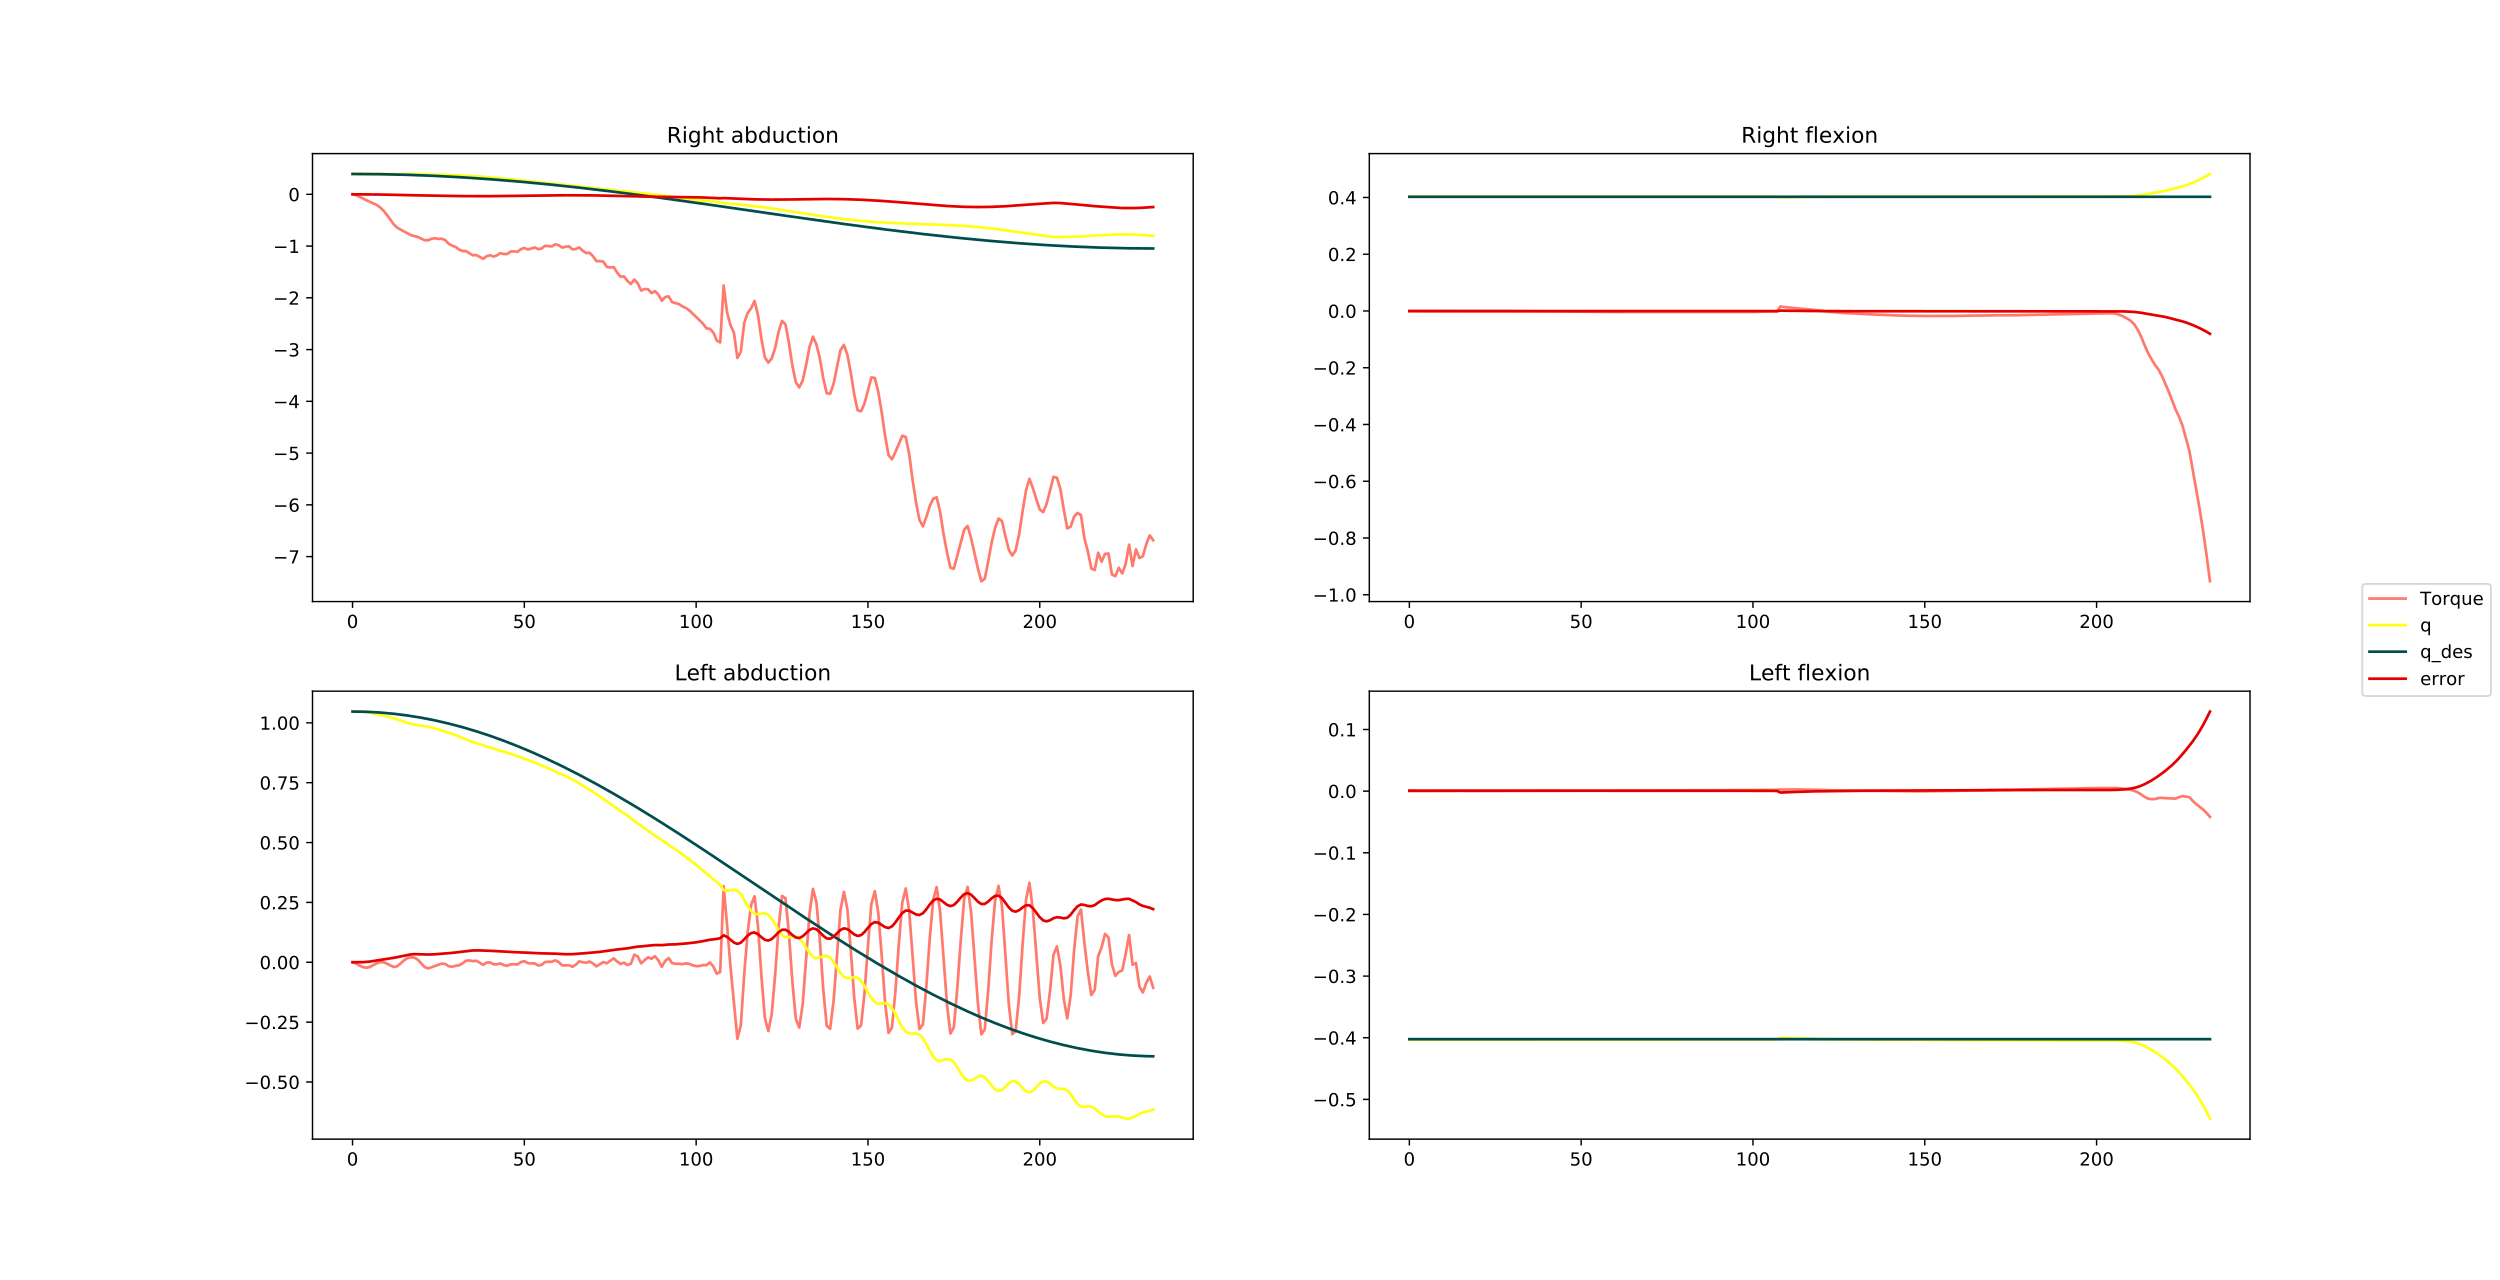 <?xml version="1.0" encoding="utf-8" standalone="no"?>
<!DOCTYPE svg PUBLIC "-//W3C//DTD SVG 1.1//EN"
  "http://www.w3.org/Graphics/SVG/1.1/DTD/svg11.dtd">
<!-- Created with matplotlib (https://matplotlib.org/) -->
<svg height="707.76pt" version="1.1" viewBox="0 0 1382.4 707.76" width="1382.4pt" xmlns="http://www.w3.org/2000/svg" xmlns:xlink="http://www.w3.org/1999/xlink">
 <defs>
  <style type="text/css">
*{stroke-linecap:butt;stroke-linejoin:round;}
  </style>
 </defs>
 <g id="figure_1">
  <g id="patch_1">
   <path d="M 0 707.76 
L 1382.4 707.76 
L 1382.4 0 
L 0 0 
z
" style="fill:#ffffff;"/>
  </g>
  <g id="axes_1">
   <g id="patch_2">
    <path d="M 172.8 332.647 
L 659.782 332.647 
L 659.782 84.931 
L 172.8 84.931 
z
" style="fill:#ffffff;"/>
   </g>
   <g id="matplotlib.axis_1">
    <g id="xtick_1">
     <g id="line2d_1">
      <defs>
       <path d="M 0 0 
L 0 3.5 
" id="m0516bbfd39" style="stroke:#000000;stroke-width:0.8;"/>
      </defs>
      <g>
       <use style="stroke:#000000;stroke-width:0.8;" x="194.936" xlink:href="#m0516bbfd39" y="332.647"/>
      </g>
     </g>
     <g id="text_1">
      <!-- 0 -->
      <defs>
       <path d="M 31.781 66.406 
Q 24.172 66.406 20.328 58.906 
Q 16.5 51.422 16.5 36.375 
Q 16.5 21.391 20.328 13.891 
Q 24.172 6.391 31.781 6.391 
Q 39.453 6.391 43.281 13.891 
Q 47.125 21.391 47.125 36.375 
Q 47.125 51.422 43.281 58.906 
Q 39.453 66.406 31.781 66.406 
z
M 31.781 74.219 
Q 44.047 74.219 50.516 64.516 
Q 56.984 54.828 56.984 36.375 
Q 56.984 17.969 50.516 8.266 
Q 44.047 -1.422 31.781 -1.422 
Q 19.531 -1.422 13.062 8.266 
Q 6.594 17.969 6.594 36.375 
Q 6.594 54.828 13.062 64.516 
Q 19.531 74.219 31.781 74.219 
z
" id="DejaVuSans-48"/>
      </defs>
      <g transform="translate(191.754 347.246)scale(0.1 -0.1)">
       <use xlink:href="#DejaVuSans-48"/>
      </g>
     </g>
    </g>
    <g id="xtick_2">
     <g id="line2d_2">
      <g>
       <use style="stroke:#000000;stroke-width:0.8;" x="289.938" xlink:href="#m0516bbfd39" y="332.647"/>
      </g>
     </g>
     <g id="text_2">
      <!-- 50 -->
      <defs>
       <path d="M 10.797 72.906 
L 49.516 72.906 
L 49.516 64.594 
L 19.828 64.594 
L 19.828 46.734 
Q 21.969 47.469 24.109 47.828 
Q 26.266 48.188 28.422 48.188 
Q 40.625 48.188 47.75 41.5 
Q 54.891 34.812 54.891 23.391 
Q 54.891 11.625 47.562 5.094 
Q 40.234 -1.422 26.906 -1.422 
Q 22.312 -1.422 17.547 -0.641 
Q 12.797 0.141 7.719 1.703 
L 7.719 11.625 
Q 12.109 9.234 16.797 8.062 
Q 21.484 6.891 26.703 6.891 
Q 35.156 6.891 40.078 11.328 
Q 45.016 15.766 45.016 23.391 
Q 45.016 31 40.078 35.438 
Q 35.156 39.891 26.703 39.891 
Q 22.75 39.891 18.812 39.016 
Q 14.891 38.141 10.797 36.281 
z
" id="DejaVuSans-53"/>
      </defs>
      <g transform="translate(283.575 347.246)scale(0.1 -0.1)">
       <use xlink:href="#DejaVuSans-53"/>
       <use x="63.623" xlink:href="#DejaVuSans-48"/>
      </g>
     </g>
    </g>
    <g id="xtick_3">
     <g id="line2d_3">
      <g>
       <use style="stroke:#000000;stroke-width:0.8;" x="384.94" xlink:href="#m0516bbfd39" y="332.647"/>
      </g>
     </g>
     <g id="text_3">
      <!-- 100 -->
      <defs>
       <path d="M 12.406 8.297 
L 28.516 8.297 
L 28.516 63.922 
L 10.984 60.406 
L 10.984 69.391 
L 28.422 72.906 
L 38.281 72.906 
L 38.281 8.297 
L 54.391 8.297 
L 54.391 0 
L 12.406 0 
z
" id="DejaVuSans-49"/>
      </defs>
      <g transform="translate(375.396 347.246)scale(0.1 -0.1)">
       <use xlink:href="#DejaVuSans-49"/>
       <use x="63.623" xlink:href="#DejaVuSans-48"/>
       <use x="127.246" xlink:href="#DejaVuSans-48"/>
      </g>
     </g>
    </g>
    <g id="xtick_4">
     <g id="line2d_4">
      <g>
       <use style="stroke:#000000;stroke-width:0.8;" x="479.942" xlink:href="#m0516bbfd39" y="332.647"/>
      </g>
     </g>
     <g id="text_4">
      <!-- 150 -->
      <g transform="translate(470.399 347.246)scale(0.1 -0.1)">
       <use xlink:href="#DejaVuSans-49"/>
       <use x="63.623" xlink:href="#DejaVuSans-53"/>
       <use x="127.246" xlink:href="#DejaVuSans-48"/>
      </g>
     </g>
    </g>
    <g id="xtick_5">
     <g id="line2d_5">
      <g>
       <use style="stroke:#000000;stroke-width:0.8;" x="574.945" xlink:href="#m0516bbfd39" y="332.647"/>
      </g>
     </g>
     <g id="text_5">
      <!-- 200 -->
      <defs>
       <path d="M 19.188 8.297 
L 53.609 8.297 
L 53.609 0 
L 7.328 0 
L 7.328 8.297 
Q 12.938 14.109 22.625 23.891 
Q 32.328 33.688 34.812 36.531 
Q 39.547 41.844 41.422 45.531 
Q 43.312 49.219 43.312 52.781 
Q 43.312 58.594 39.234 62.25 
Q 35.156 65.922 28.609 65.922 
Q 23.969 65.922 18.812 64.312 
Q 13.672 62.703 7.812 59.422 
L 7.812 69.391 
Q 13.766 71.781 18.938 73 
Q 24.125 74.219 28.422 74.219 
Q 39.75 74.219 46.484 68.547 
Q 53.219 62.891 53.219 53.422 
Q 53.219 48.922 51.531 44.891 
Q 49.859 40.875 45.406 35.406 
Q 44.188 33.984 37.641 27.219 
Q 31.109 20.453 19.188 8.297 
z
" id="DejaVuSans-50"/>
      </defs>
      <g transform="translate(565.401 347.246)scale(0.1 -0.1)">
       <use xlink:href="#DejaVuSans-50"/>
       <use x="63.623" xlink:href="#DejaVuSans-48"/>
       <use x="127.246" xlink:href="#DejaVuSans-48"/>
      </g>
     </g>
    </g>
   </g>
   <g id="matplotlib.axis_2">
    <g id="ytick_1">
     <g id="line2d_6">
      <defs>
       <path d="M 0 0 
L -3.5 0 
" id="m7fd9c16656" style="stroke:#000000;stroke-width:0.8;"/>
      </defs>
      <g>
       <use style="stroke:#000000;stroke-width:0.8;" x="172.8" xlink:href="#m7fd9c16656" y="307.788"/>
      </g>
     </g>
     <g id="text_6">
      <!-- −7 -->
      <defs>
       <path d="M 10.594 35.5 
L 73.188 35.5 
L 73.188 27.203 
L 10.594 27.203 
z
" id="DejaVuSans-8722"/>
       <path d="M 8.203 72.906 
L 55.078 72.906 
L 55.078 68.703 
L 28.609 0 
L 18.312 0 
L 43.219 64.594 
L 8.203 64.594 
z
" id="DejaVuSans-55"/>
      </defs>
      <g transform="translate(151.058 311.587)scale(0.1 -0.1)">
       <use xlink:href="#DejaVuSans-8722"/>
       <use x="83.789" xlink:href="#DejaVuSans-55"/>
      </g>
     </g>
    </g>
    <g id="ytick_2">
     <g id="line2d_7">
      <g>
       <use style="stroke:#000000;stroke-width:0.8;" x="172.8" xlink:href="#m7fd9c16656" y="279.167"/>
      </g>
     </g>
     <g id="text_7">
      <!-- −6 -->
      <defs>
       <path d="M 33.016 40.375 
Q 26.375 40.375 22.484 35.828 
Q 18.609 31.297 18.609 23.391 
Q 18.609 15.531 22.484 10.953 
Q 26.375 6.391 33.016 6.391 
Q 39.656 6.391 43.531 10.953 
Q 47.406 15.531 47.406 23.391 
Q 47.406 31.297 43.531 35.828 
Q 39.656 40.375 33.016 40.375 
z
M 52.594 71.297 
L 52.594 62.312 
Q 48.875 64.062 45.094 64.984 
Q 41.312 65.922 37.594 65.922 
Q 27.828 65.922 22.672 59.328 
Q 17.531 52.734 16.797 39.406 
Q 19.672 43.656 24.016 45.922 
Q 28.375 48.188 33.594 48.188 
Q 44.578 48.188 50.953 41.516 
Q 57.328 34.859 57.328 23.391 
Q 57.328 12.156 50.688 5.359 
Q 44.047 -1.422 33.016 -1.422 
Q 20.359 -1.422 13.672 8.266 
Q 6.984 17.969 6.984 36.375 
Q 6.984 53.656 15.188 63.938 
Q 23.391 74.219 37.203 74.219 
Q 40.922 74.219 44.703 73.484 
Q 48.484 72.75 52.594 71.297 
z
" id="DejaVuSans-54"/>
      </defs>
      <g transform="translate(151.058 282.966)scale(0.1 -0.1)">
       <use xlink:href="#DejaVuSans-8722"/>
       <use x="83.789" xlink:href="#DejaVuSans-54"/>
      </g>
     </g>
    </g>
    <g id="ytick_3">
     <g id="line2d_8">
      <g>
       <use style="stroke:#000000;stroke-width:0.8;" x="172.8" xlink:href="#m7fd9c16656" y="250.546"/>
      </g>
     </g>
     <g id="text_8">
      <!-- −5 -->
      <g transform="translate(151.058 254.345)scale(0.1 -0.1)">
       <use xlink:href="#DejaVuSans-8722"/>
       <use x="83.789" xlink:href="#DejaVuSans-53"/>
      </g>
     </g>
    </g>
    <g id="ytick_4">
     <g id="line2d_9">
      <g>
       <use style="stroke:#000000;stroke-width:0.8;" x="172.8" xlink:href="#m7fd9c16656" y="221.924"/>
      </g>
     </g>
     <g id="text_9">
      <!-- −4 -->
      <defs>
       <path d="M 37.797 64.312 
L 12.891 25.391 
L 37.797 25.391 
z
M 35.203 72.906 
L 47.609 72.906 
L 47.609 25.391 
L 58.016 25.391 
L 58.016 17.188 
L 47.609 17.188 
L 47.609 0 
L 37.797 0 
L 37.797 17.188 
L 4.891 17.188 
L 4.891 26.703 
z
" id="DejaVuSans-52"/>
      </defs>
      <g transform="translate(151.058 225.723)scale(0.1 -0.1)">
       <use xlink:href="#DejaVuSans-8722"/>
       <use x="83.789" xlink:href="#DejaVuSans-52"/>
      </g>
     </g>
    </g>
    <g id="ytick_5">
     <g id="line2d_10">
      <g>
       <use style="stroke:#000000;stroke-width:0.8;" x="172.8" xlink:href="#m7fd9c16656" y="193.303"/>
      </g>
     </g>
     <g id="text_10">
      <!-- −3 -->
      <defs>
       <path d="M 40.578 39.312 
Q 47.656 37.797 51.625 33 
Q 55.609 28.219 55.609 21.188 
Q 55.609 10.406 48.188 4.484 
Q 40.766 -1.422 27.094 -1.422 
Q 22.516 -1.422 17.656 -0.516 
Q 12.797 0.391 7.625 2.203 
L 7.625 11.719 
Q 11.719 9.328 16.594 8.109 
Q 21.484 6.891 26.812 6.891 
Q 36.078 6.891 40.938 10.547 
Q 45.797 14.203 45.797 21.188 
Q 45.797 27.641 41.281 31.266 
Q 36.766 34.906 28.719 34.906 
L 20.219 34.906 
L 20.219 43.016 
L 29.109 43.016 
Q 36.375 43.016 40.234 45.922 
Q 44.094 48.828 44.094 54.297 
Q 44.094 59.906 40.109 62.906 
Q 36.141 65.922 28.719 65.922 
Q 24.656 65.922 20.016 65.031 
Q 15.375 64.156 9.812 62.312 
L 9.812 71.094 
Q 15.438 72.656 20.344 73.438 
Q 25.25 74.219 29.594 74.219 
Q 40.828 74.219 47.359 69.109 
Q 53.906 64.016 53.906 55.328 
Q 53.906 49.266 50.438 45.094 
Q 46.969 40.922 40.578 39.312 
z
" id="DejaVuSans-51"/>
      </defs>
      <g transform="translate(151.058 197.102)scale(0.1 -0.1)">
       <use xlink:href="#DejaVuSans-8722"/>
       <use x="83.789" xlink:href="#DejaVuSans-51"/>
      </g>
     </g>
    </g>
    <g id="ytick_6">
     <g id="line2d_11">
      <g>
       <use style="stroke:#000000;stroke-width:0.8;" x="172.8" xlink:href="#m7fd9c16656" y="164.682"/>
      </g>
     </g>
     <g id="text_11">
      <!-- −2 -->
      <g transform="translate(151.058 168.481)scale(0.1 -0.1)">
       <use xlink:href="#DejaVuSans-8722"/>
       <use x="83.789" xlink:href="#DejaVuSans-50"/>
      </g>
     </g>
    </g>
    <g id="ytick_7">
     <g id="line2d_12">
      <g>
       <use style="stroke:#000000;stroke-width:0.8;" x="172.8" xlink:href="#m7fd9c16656" y="136.06"/>
      </g>
     </g>
     <g id="text_12">
      <!-- −1 -->
      <g transform="translate(151.058 139.86)scale(0.1 -0.1)">
       <use xlink:href="#DejaVuSans-8722"/>
       <use x="83.789" xlink:href="#DejaVuSans-49"/>
      </g>
     </g>
    </g>
    <g id="ytick_8">
     <g id="line2d_13">
      <g>
       <use style="stroke:#000000;stroke-width:0.8;" x="172.8" xlink:href="#m7fd9c16656" y="107.439"/>
      </g>
     </g>
     <g id="text_13">
      <!-- 0 -->
      <g transform="translate(159.438 111.238)scale(0.1 -0.1)">
       <use xlink:href="#DejaVuSans-48"/>
      </g>
     </g>
    </g>
   </g>
   <g id="line2d_14">
    <path clip-path="url(#p6f96d74e28)" d="M 194.936 107.441 
L 196.836 107.926 
L 198.736 108.76 
L 202.536 110.683 
L 208.236 113.312 
L 210.136 114.649 
L 212.036 116.481 
L 213.936 118.787 
L 217.736 124.064 
L 219.636 125.942 
L 227.236 130.02 
L 231.036 131.033 
L 234.837 132.843 
L 236.737 132.841 
L 238.637 132.018 
L 240.537 131.761 
L 242.437 132.103 
L 244.337 132.012 
L 246.237 132.824 
L 248.137 134.799 
L 250.037 135.837 
L 251.937 136.519 
L 253.837 137.99 
L 255.737 138.766 
L 257.637 138.857 
L 261.437 141.188 
L 263.337 141.039 
L 265.237 142.009 
L 267.137 143.113 
L 269.037 141.727 
L 270.937 141.12 
L 272.837 141.869 
L 274.737 141.246 
L 276.638 139.988 
L 278.538 140.463 
L 280.438 140.472 
L 282.338 139.088 
L 284.238 138.982 
L 286.138 139.25 
L 288.038 137.792 
L 289.938 137.086 
L 291.838 137.953 
L 293.738 137.481 
L 295.638 136.808 
L 297.538 137.752 
L 299.438 137.457 
L 301.338 135.931 
L 305.138 136.262 
L 307.038 135.071 
L 308.938 135.572 
L 310.838 136.904 
L 312.738 136.425 
L 314.638 136.234 
L 316.538 137.902 
L 318.439 137.661 
L 320.339 136.839 
L 322.239 138.652 
L 324.139 139.924 
L 326.039 139.793 
L 327.939 141.751 
L 329.839 144.44 
L 331.739 144.348 
L 333.639 144.704 
L 335.539 147.56 
L 337.439 147.908 
L 339.339 147.694 
L 341.239 150.69 
L 343.139 152.973 
L 345.039 152.852 
L 346.939 155.336 
L 348.839 157.054 
L 350.739 154.563 
L 352.639 156.684 
L 354.539 160.658 
L 356.439 159.833 
L 358.34 159.92 
L 360.24 162.065 
L 362.14 160.998 
L 364.04 162.823 
L 365.94 166.303 
L 367.84 164.233 
L 369.74 163.918 
L 371.64 167.106 
L 375.44 168.131 
L 377.34 169.436 
L 379.24 170.26 
L 381.14 171.634 
L 386.84 177.101 
L 388.74 179.025 
L 390.64 181.558 
L 392.54 181.788 
L 394.44 183.862 
L 396.34 188.325 
L 398.24 189.346 
L 400.141 157.874 
L 402.041 172.753 
L 403.941 179.857 
L 405.841 184.017 
L 407.741 197.947 
L 409.641 194.449 
L 411.541 178.457 
L 413.441 173.082 
L 415.341 170.459 
L 417.241 166.424 
L 419.141 174.371 
L 421.041 187.373 
L 422.941 197.589 
L 424.841 200.515 
L 426.741 198.192 
L 428.641 192.405 
L 430.541 183.363 
L 432.441 177.444 
L 434.341 179.391 
L 436.241 189.584 
L 438.141 202.127 
L 440.041 211.338 
L 441.942 214.232 
L 443.842 210.5 
L 445.742 201.87 
L 447.642 191.774 
L 449.542 186.165 
L 451.442 190.491 
L 453.342 198.219 
L 455.242 209.212 
L 457.142 217.467 
L 459.042 217.712 
L 460.942 212.162 
L 464.742 193.633 
L 466.642 190.74 
L 468.542 196.137 
L 470.442 206.06 
L 472.342 218.123 
L 474.242 226.87 
L 476.142 227.432 
L 478.042 223.073 
L 481.842 208.717 
L 483.743 208.993 
L 485.643 216.746 
L 487.543 227.91 
L 489.443 241.187 
L 491.343 251.701 
L 493.243 253.97 
L 495.143 249.882 
L 498.943 240.939 
L 500.843 241.661 
L 502.743 251.123 
L 504.643 265.485 
L 506.543 277.885 
L 508.443 287.543 
L 510.343 291.086 
L 512.243 285.842 
L 514.143 279.768 
L 516.043 275.799 
L 517.943 274.966 
L 519.843 283.099 
L 521.743 295.249 
L 523.644 305.427 
L 525.544 313.973 
L 527.444 314.484 
L 533.144 292.959 
L 535.044 290.817 
L 536.944 297.437 
L 540.744 314.362 
L 542.644 321.387 
L 544.544 320.057 
L 546.444 310.385 
L 548.344 300.072 
L 550.244 291.873 
L 552.144 286.725 
L 554.044 288.132 
L 555.944 296.526 
L 557.844 304.054 
L 559.744 307.216 
L 561.644 304.254 
L 563.544 295.272 
L 565.445 282.787 
L 567.345 271.139 
L 569.245 264.777 
L 571.145 269.912 
L 573.045 276.09 
L 574.945 281.742 
L 576.845 283.201 
L 578.745 278.593 
L 582.545 263.689 
L 584.445 264.164 
L 586.345 270.49 
L 588.245 281.78 
L 590.145 292.189 
L 592.045 291.231 
L 593.945 285.634 
L 595.845 283.632 
L 597.745 284.832 
L 599.645 297.707 
L 601.545 304.918 
L 603.445 314.365 
L 605.345 315.202 
L 607.246 305.643 
L 609.146 310.576 
L 611.046 306.257 
L 612.946 306.051 
L 614.846 317.643 
L 616.746 318.62 
L 618.646 313.938 
L 620.546 317.085 
L 622.446 311.881 
L 624.346 301.163 
L 626.246 313.01 
L 628.146 303.808 
L 630.046 308.57 
L 631.946 307.598 
L 633.846 300.899 
L 635.746 296.033 
L 637.646 298.696 
L 637.646 298.696 
" style="fill:none;stroke:#ff796c;stroke-linecap:square;stroke-width:1.5;"/>
   </g>
   <g id="line2d_15">
    <path clip-path="url(#p6f96d74e28)" d="M 194.936 96.191 
L 231.036 96.285 
L 244.337 96.601 
L 255.737 97.065 
L 267.137 97.764 
L 280.438 98.9 
L 295.638 100.49 
L 335.539 104.82 
L 358.34 107.156 
L 375.44 109.335 
L 388.74 110.923 
L 396.34 111.655 
L 398.24 111.822 
L 400.141 112.24 
L 417.241 114.011 
L 426.741 115.249 
L 438.141 116.996 
L 455.242 119.673 
L 464.742 120.936 
L 474.242 121.963 
L 483.743 122.729 
L 493.243 123.295 
L 508.443 123.894 
L 525.544 124.501 
L 535.044 125.056 
L 542.644 125.725 
L 552.144 126.795 
L 561.644 128.148 
L 578.745 130.582 
L 582.545 131.015 
L 586.345 131.135 
L 597.745 130.746 
L 603.445 130.343 
L 618.646 129.626 
L 626.246 129.692 
L 631.946 129.959 
L 637.646 130.372 
L 637.646 130.372 
" style="fill:none;stroke:#ffff14;stroke-linecap:square;stroke-width:1.5;"/>
   </g>
   <g id="line2d_16">
    <path clip-path="url(#p6f96d74e28)" d="M 194.936 96.199 
L 210.136 96.318 
L 225.336 96.673 
L 240.537 97.26 
L 255.737 98.072 
L 270.937 99.1 
L 286.138 100.332 
L 303.238 101.944 
L 320.339 103.773 
L 339.339 106.027 
L 360.24 108.729 
L 386.84 112.413 
L 434.341 119.289 
L 466.642 123.853 
L 489.443 126.868 
L 510.343 129.404 
L 529.344 131.473 
L 546.444 133.111 
L 563.544 134.511 
L 578.745 135.539 
L 593.945 136.351 
L 609.146 136.938 
L 624.346 137.292 
L 637.646 137.409 
L 637.646 137.409 
" style="fill:none;stroke:#014d4e;stroke-linecap:square;stroke-width:1.5;"/>
   </g>
   <g id="line2d_17">
    <path clip-path="url(#p6f96d74e28)" d="M 194.936 107.448 
L 210.136 107.566 
L 231.036 108.021 
L 255.737 108.446 
L 270.937 108.48 
L 288.038 108.271 
L 312.738 107.97 
L 327.939 108.043 
L 341.239 108.323 
L 360.24 108.781 
L 386.84 109.142 
L 394.44 109.449 
L 398.24 109.664 
L 400.141 109.521 
L 417.241 110.234 
L 426.741 110.377 
L 438.141 110.28 
L 457.142 110.031 
L 466.642 110.132 
L 476.142 110.44 
L 487.543 111.086 
L 498.943 111.944 
L 523.644 113.905 
L 533.144 114.372 
L 540.744 114.489 
L 548.344 114.388 
L 555.944 114.044 
L 569.245 113.085 
L 582.545 112.187 
L 586.345 112.276 
L 599.645 113.446 
L 605.345 114.004 
L 620.546 115.041 
L 628.146 115.022 
L 631.946 114.862 
L 637.646 114.477 
L 637.646 114.477 
" style="fill:none;stroke:#e50000;stroke-linecap:square;stroke-width:1.5;"/>
   </g>
   <g id="patch_3">
    <path d="M 172.8 332.647 
L 172.8 84.931 
" style="fill:none;stroke:#000000;stroke-linecap:square;stroke-linejoin:miter;stroke-width:0.8;"/>
   </g>
   <g id="patch_4">
    <path d="M 659.782 332.647 
L 659.782 84.931 
" style="fill:none;stroke:#000000;stroke-linecap:square;stroke-linejoin:miter;stroke-width:0.8;"/>
   </g>
   <g id="patch_5">
    <path d="M 172.8 332.647 
L 659.782 332.647 
" style="fill:none;stroke:#000000;stroke-linecap:square;stroke-linejoin:miter;stroke-width:0.8;"/>
   </g>
   <g id="patch_6">
    <path d="M 172.8 84.931 
L 659.782 84.931 
" style="fill:none;stroke:#000000;stroke-linecap:square;stroke-linejoin:miter;stroke-width:0.8;"/>
   </g>
   <g id="text_14">
    <!-- Right abduction -->
    <defs>
     <path d="M 44.391 34.188 
Q 47.562 33.109 50.562 29.594 
Q 53.562 26.078 56.594 19.922 
L 66.609 0 
L 56 0 
L 46.688 18.703 
Q 43.062 26.031 39.672 28.422 
Q 36.281 30.812 30.422 30.812 
L 19.672 30.812 
L 19.672 0 
L 9.812 0 
L 9.812 72.906 
L 32.078 72.906 
Q 44.578 72.906 50.734 67.672 
Q 56.891 62.453 56.891 51.906 
Q 56.891 45.016 53.688 40.469 
Q 50.484 35.938 44.391 34.188 
z
M 19.672 64.797 
L 19.672 38.922 
L 32.078 38.922 
Q 39.203 38.922 42.844 42.219 
Q 46.484 45.516 46.484 51.906 
Q 46.484 58.297 42.844 61.547 
Q 39.203 64.797 32.078 64.797 
z
" id="DejaVuSans-82"/>
     <path d="M 9.422 54.688 
L 18.406 54.688 
L 18.406 0 
L 9.422 0 
z
M 9.422 75.984 
L 18.406 75.984 
L 18.406 64.594 
L 9.422 64.594 
z
" id="DejaVuSans-105"/>
     <path d="M 45.406 27.984 
Q 45.406 37.75 41.375 43.109 
Q 37.359 48.484 30.078 48.484 
Q 22.859 48.484 18.828 43.109 
Q 14.797 37.75 14.797 27.984 
Q 14.797 18.266 18.828 12.891 
Q 22.859 7.516 30.078 7.516 
Q 37.359 7.516 41.375 12.891 
Q 45.406 18.266 45.406 27.984 
z
M 54.391 6.781 
Q 54.391 -7.172 48.188 -13.984 
Q 42 -20.797 29.203 -20.797 
Q 24.469 -20.797 20.266 -20.094 
Q 16.062 -19.391 12.109 -17.922 
L 12.109 -9.188 
Q 16.062 -11.328 19.922 -12.344 
Q 23.781 -13.375 27.781 -13.375 
Q 36.625 -13.375 41.016 -8.766 
Q 45.406 -4.156 45.406 5.172 
L 45.406 9.625 
Q 42.625 4.781 38.281 2.391 
Q 33.938 0 27.875 0 
Q 17.828 0 11.672 7.656 
Q 5.516 15.328 5.516 27.984 
Q 5.516 40.672 11.672 48.328 
Q 17.828 56 27.875 56 
Q 33.938 56 38.281 53.609 
Q 42.625 51.219 45.406 46.391 
L 45.406 54.688 
L 54.391 54.688 
z
" id="DejaVuSans-103"/>
     <path d="M 54.891 33.016 
L 54.891 0 
L 45.906 0 
L 45.906 32.719 
Q 45.906 40.484 42.875 44.328 
Q 39.844 48.188 33.797 48.188 
Q 26.516 48.188 22.312 43.547 
Q 18.109 38.922 18.109 30.906 
L 18.109 0 
L 9.078 0 
L 9.078 75.984 
L 18.109 75.984 
L 18.109 46.188 
Q 21.344 51.125 25.703 53.562 
Q 30.078 56 35.797 56 
Q 45.219 56 50.047 50.172 
Q 54.891 44.344 54.891 33.016 
z
" id="DejaVuSans-104"/>
     <path d="M 18.312 70.219 
L 18.312 54.688 
L 36.812 54.688 
L 36.812 47.703 
L 18.312 47.703 
L 18.312 18.016 
Q 18.312 11.328 20.141 9.422 
Q 21.969 7.516 27.594 7.516 
L 36.812 7.516 
L 36.812 0 
L 27.594 0 
Q 17.188 0 13.234 3.875 
Q 9.281 7.766 9.281 18.016 
L 9.281 47.703 
L 2.688 47.703 
L 2.688 54.688 
L 9.281 54.688 
L 9.281 70.219 
z
" id="DejaVuSans-116"/>
     <path id="DejaVuSans-32"/>
     <path d="M 34.281 27.484 
Q 23.391 27.484 19.188 25 
Q 14.984 22.516 14.984 16.5 
Q 14.984 11.719 18.141 8.906 
Q 21.297 6.109 26.703 6.109 
Q 34.188 6.109 38.703 11.406 
Q 43.219 16.703 43.219 25.484 
L 43.219 27.484 
z
M 52.203 31.203 
L 52.203 0 
L 43.219 0 
L 43.219 8.297 
Q 40.141 3.328 35.547 0.953 
Q 30.953 -1.422 24.312 -1.422 
Q 15.922 -1.422 10.953 3.297 
Q 6 8.016 6 15.922 
Q 6 25.141 12.172 29.828 
Q 18.359 34.516 30.609 34.516 
L 43.219 34.516 
L 43.219 35.406 
Q 43.219 41.609 39.141 45 
Q 35.062 48.391 27.688 48.391 
Q 23 48.391 18.547 47.266 
Q 14.109 46.141 10.016 43.891 
L 10.016 52.203 
Q 14.938 54.109 19.578 55.047 
Q 24.219 56 28.609 56 
Q 40.484 56 46.344 49.844 
Q 52.203 43.703 52.203 31.203 
z
" id="DejaVuSans-97"/>
     <path d="M 48.688 27.297 
Q 48.688 37.203 44.609 42.844 
Q 40.531 48.484 33.406 48.484 
Q 26.266 48.484 22.188 42.844 
Q 18.109 37.203 18.109 27.297 
Q 18.109 17.391 22.188 11.75 
Q 26.266 6.109 33.406 6.109 
Q 40.531 6.109 44.609 11.75 
Q 48.688 17.391 48.688 27.297 
z
M 18.109 46.391 
Q 20.953 51.266 25.266 53.625 
Q 29.594 56 35.594 56 
Q 45.562 56 51.781 48.094 
Q 58.016 40.188 58.016 27.297 
Q 58.016 14.406 51.781 6.484 
Q 45.562 -1.422 35.594 -1.422 
Q 29.594 -1.422 25.266 0.953 
Q 20.953 3.328 18.109 8.203 
L 18.109 0 
L 9.078 0 
L 9.078 75.984 
L 18.109 75.984 
z
" id="DejaVuSans-98"/>
     <path d="M 45.406 46.391 
L 45.406 75.984 
L 54.391 75.984 
L 54.391 0 
L 45.406 0 
L 45.406 8.203 
Q 42.578 3.328 38.25 0.953 
Q 33.938 -1.422 27.875 -1.422 
Q 17.969 -1.422 11.734 6.484 
Q 5.516 14.406 5.516 27.297 
Q 5.516 40.188 11.734 48.094 
Q 17.969 56 27.875 56 
Q 33.938 56 38.25 53.625 
Q 42.578 51.266 45.406 46.391 
z
M 14.797 27.297 
Q 14.797 17.391 18.875 11.75 
Q 22.953 6.109 30.078 6.109 
Q 37.203 6.109 41.297 11.75 
Q 45.406 17.391 45.406 27.297 
Q 45.406 37.203 41.297 42.844 
Q 37.203 48.484 30.078 48.484 
Q 22.953 48.484 18.875 42.844 
Q 14.797 37.203 14.797 27.297 
z
" id="DejaVuSans-100"/>
     <path d="M 8.5 21.578 
L 8.5 54.688 
L 17.484 54.688 
L 17.484 21.922 
Q 17.484 14.156 20.5 10.266 
Q 23.531 6.391 29.594 6.391 
Q 36.859 6.391 41.078 11.031 
Q 45.312 15.672 45.312 23.688 
L 45.312 54.688 
L 54.297 54.688 
L 54.297 0 
L 45.312 0 
L 45.312 8.406 
Q 42.047 3.422 37.719 1 
Q 33.406 -1.422 27.688 -1.422 
Q 18.266 -1.422 13.375 4.438 
Q 8.5 10.297 8.5 21.578 
z
M 31.109 56 
z
" id="DejaVuSans-117"/>
     <path d="M 48.781 52.594 
L 48.781 44.188 
Q 44.969 46.297 41.141 47.344 
Q 37.312 48.391 33.406 48.391 
Q 24.656 48.391 19.812 42.844 
Q 14.984 37.312 14.984 27.297 
Q 14.984 17.281 19.812 11.734 
Q 24.656 6.203 33.406 6.203 
Q 37.312 6.203 41.141 7.25 
Q 44.969 8.297 48.781 10.406 
L 48.781 2.094 
Q 45.016 0.344 40.984 -0.531 
Q 36.969 -1.422 32.422 -1.422 
Q 20.062 -1.422 12.781 6.344 
Q 5.516 14.109 5.516 27.297 
Q 5.516 40.672 12.859 48.328 
Q 20.219 56 33.016 56 
Q 37.156 56 41.109 55.141 
Q 45.062 54.297 48.781 52.594 
z
" id="DejaVuSans-99"/>
     <path d="M 30.609 48.391 
Q 23.391 48.391 19.188 42.75 
Q 14.984 37.109 14.984 27.297 
Q 14.984 17.484 19.156 11.844 
Q 23.344 6.203 30.609 6.203 
Q 37.797 6.203 41.984 11.859 
Q 46.188 17.531 46.188 27.297 
Q 46.188 37.016 41.984 42.703 
Q 37.797 48.391 30.609 48.391 
z
M 30.609 56 
Q 42.328 56 49.016 48.375 
Q 55.719 40.766 55.719 27.297 
Q 55.719 13.875 49.016 6.219 
Q 42.328 -1.422 30.609 -1.422 
Q 18.844 -1.422 12.172 6.219 
Q 5.516 13.875 5.516 27.297 
Q 5.516 40.766 12.172 48.375 
Q 18.844 56 30.609 56 
z
" id="DejaVuSans-111"/>
     <path d="M 54.891 33.016 
L 54.891 0 
L 45.906 0 
L 45.906 32.719 
Q 45.906 40.484 42.875 44.328 
Q 39.844 48.188 33.797 48.188 
Q 26.516 48.188 22.312 43.547 
Q 18.109 38.922 18.109 30.906 
L 18.109 0 
L 9.078 0 
L 9.078 54.688 
L 18.109 54.688 
L 18.109 46.188 
Q 21.344 51.125 25.703 53.562 
Q 30.078 56 35.797 56 
Q 45.219 56 50.047 50.172 
Q 54.891 44.344 54.891 33.016 
z
" id="DejaVuSans-110"/>
    </defs>
    <g transform="translate(368.695 78.931)scale(0.12 -0.12)">
     <use xlink:href="#DejaVuSans-82"/>
     <use x="69.482" xlink:href="#DejaVuSans-105"/>
     <use x="97.266" xlink:href="#DejaVuSans-103"/>
     <use x="160.742" xlink:href="#DejaVuSans-104"/>
     <use x="224.121" xlink:href="#DejaVuSans-116"/>
     <use x="263.33" xlink:href="#DejaVuSans-32"/>
     <use x="295.117" xlink:href="#DejaVuSans-97"/>
     <use x="356.396" xlink:href="#DejaVuSans-98"/>
     <use x="419.873" xlink:href="#DejaVuSans-100"/>
     <use x="483.35" xlink:href="#DejaVuSans-117"/>
     <use x="546.729" xlink:href="#DejaVuSans-99"/>
     <use x="601.709" xlink:href="#DejaVuSans-116"/>
     <use x="640.918" xlink:href="#DejaVuSans-105"/>
     <use x="668.701" xlink:href="#DejaVuSans-111"/>
     <use x="729.883" xlink:href="#DejaVuSans-110"/>
    </g>
   </g>
  </g>
  <g id="axes_2">
   <g id="patch_7">
    <path d="M 757.178 332.647 
L 1244.16 332.647 
L 1244.16 84.931 
L 757.178 84.931 
z
" style="fill:#ffffff;"/>
   </g>
   <g id="matplotlib.axis_3">
    <g id="xtick_6">
     <g id="line2d_18">
      <g>
       <use style="stroke:#000000;stroke-width:0.8;" x="779.314" xlink:href="#m0516bbfd39" y="332.647"/>
      </g>
     </g>
     <g id="text_15">
      <!-- 0 -->
      <g transform="translate(776.132 347.246)scale(0.1 -0.1)">
       <use xlink:href="#DejaVuSans-48"/>
      </g>
     </g>
    </g>
    <g id="xtick_7">
     <g id="line2d_19">
      <g>
       <use style="stroke:#000000;stroke-width:0.8;" x="874.316" xlink:href="#m0516bbfd39" y="332.647"/>
      </g>
     </g>
     <g id="text_16">
      <!-- 50 -->
      <g transform="translate(867.954 347.246)scale(0.1 -0.1)">
       <use xlink:href="#DejaVuSans-53"/>
       <use x="63.623" xlink:href="#DejaVuSans-48"/>
      </g>
     </g>
    </g>
    <g id="xtick_8">
     <g id="line2d_20">
      <g>
       <use style="stroke:#000000;stroke-width:0.8;" x="969.318" xlink:href="#m0516bbfd39" y="332.647"/>
      </g>
     </g>
     <g id="text_17">
      <!-- 100 -->
      <g transform="translate(959.775 347.246)scale(0.1 -0.1)">
       <use xlink:href="#DejaVuSans-49"/>
       <use x="63.623" xlink:href="#DejaVuSans-48"/>
       <use x="127.246" xlink:href="#DejaVuSans-48"/>
      </g>
     </g>
    </g>
    <g id="xtick_9">
     <g id="line2d_21">
      <g>
       <use style="stroke:#000000;stroke-width:0.8;" x="1064.321" xlink:href="#m0516bbfd39" y="332.647"/>
      </g>
     </g>
     <g id="text_18">
      <!-- 150 -->
      <g transform="translate(1054.777 347.246)scale(0.1 -0.1)">
       <use xlink:href="#DejaVuSans-49"/>
       <use x="63.623" xlink:href="#DejaVuSans-53"/>
       <use x="127.246" xlink:href="#DejaVuSans-48"/>
      </g>
     </g>
    </g>
    <g id="xtick_10">
     <g id="line2d_22">
      <g>
       <use style="stroke:#000000;stroke-width:0.8;" x="1159.323" xlink:href="#m0516bbfd39" y="332.647"/>
      </g>
     </g>
     <g id="text_19">
      <!-- 200 -->
      <g transform="translate(1149.779 347.246)scale(0.1 -0.1)">
       <use xlink:href="#DejaVuSans-50"/>
       <use x="63.623" xlink:href="#DejaVuSans-48"/>
       <use x="127.246" xlink:href="#DejaVuSans-48"/>
      </g>
     </g>
    </g>
   </g>
   <g id="matplotlib.axis_4">
    <g id="ytick_9">
     <g id="line2d_23">
      <g>
       <use style="stroke:#000000;stroke-width:0.8;" x="757.178" xlink:href="#m7fd9c16656" y="328.872"/>
      </g>
     </g>
     <g id="text_20">
      <!-- −1.0 -->
      <defs>
       <path d="M 10.688 12.406 
L 21 12.406 
L 21 0 
L 10.688 0 
z
" id="DejaVuSans-46"/>
      </defs>
      <g transform="translate(725.895 332.671)scale(0.1 -0.1)">
       <use xlink:href="#DejaVuSans-8722"/>
       <use x="83.789" xlink:href="#DejaVuSans-49"/>
       <use x="147.412" xlink:href="#DejaVuSans-46"/>
       <use x="179.199" xlink:href="#DejaVuSans-48"/>
      </g>
     </g>
    </g>
    <g id="ytick_10">
     <g id="line2d_24">
      <g>
       <use style="stroke:#000000;stroke-width:0.8;" x="757.178" xlink:href="#m7fd9c16656" y="297.489"/>
      </g>
     </g>
     <g id="text_21">
      <!-- −0.8 -->
      <defs>
       <path d="M 31.781 34.625 
Q 24.75 34.625 20.719 30.859 
Q 16.703 27.094 16.703 20.516 
Q 16.703 13.922 20.719 10.156 
Q 24.75 6.391 31.781 6.391 
Q 38.812 6.391 42.859 10.172 
Q 46.922 13.969 46.922 20.516 
Q 46.922 27.094 42.891 30.859 
Q 38.875 34.625 31.781 34.625 
z
M 21.922 38.812 
Q 15.578 40.375 12.031 44.719 
Q 8.5 49.078 8.5 55.328 
Q 8.5 64.062 14.719 69.141 
Q 20.953 74.219 31.781 74.219 
Q 42.672 74.219 48.875 69.141 
Q 55.078 64.062 55.078 55.328 
Q 55.078 49.078 51.531 44.719 
Q 48 40.375 41.703 38.812 
Q 48.828 37.156 52.797 32.312 
Q 56.781 27.484 56.781 20.516 
Q 56.781 9.906 50.312 4.234 
Q 43.844 -1.422 31.781 -1.422 
Q 19.734 -1.422 13.25 4.234 
Q 6.781 9.906 6.781 20.516 
Q 6.781 27.484 10.781 32.312 
Q 14.797 37.156 21.922 38.812 
z
M 18.312 54.391 
Q 18.312 48.734 21.844 45.562 
Q 25.391 42.391 31.781 42.391 
Q 38.141 42.391 41.719 45.562 
Q 45.312 48.734 45.312 54.391 
Q 45.312 60.062 41.719 63.234 
Q 38.141 66.406 31.781 66.406 
Q 25.391 66.406 21.844 63.234 
Q 18.312 60.062 18.312 54.391 
z
" id="DejaVuSans-56"/>
      </defs>
      <g transform="translate(725.895 301.288)scale(0.1 -0.1)">
       <use xlink:href="#DejaVuSans-8722"/>
       <use x="83.789" xlink:href="#DejaVuSans-48"/>
       <use x="147.412" xlink:href="#DejaVuSans-46"/>
       <use x="179.199" xlink:href="#DejaVuSans-56"/>
      </g>
     </g>
    </g>
    <g id="ytick_11">
     <g id="line2d_25">
      <g>
       <use style="stroke:#000000;stroke-width:0.8;" x="757.178" xlink:href="#m7fd9c16656" y="266.106"/>
      </g>
     </g>
     <g id="text_22">
      <!-- −0.6 -->
      <g transform="translate(725.895 269.906)scale(0.1 -0.1)">
       <use xlink:href="#DejaVuSans-8722"/>
       <use x="83.789" xlink:href="#DejaVuSans-48"/>
       <use x="147.412" xlink:href="#DejaVuSans-46"/>
       <use x="179.199" xlink:href="#DejaVuSans-54"/>
      </g>
     </g>
    </g>
    <g id="ytick_12">
     <g id="line2d_26">
      <g>
       <use style="stroke:#000000;stroke-width:0.8;" x="757.178" xlink:href="#m7fd9c16656" y="234.724"/>
      </g>
     </g>
     <g id="text_23">
      <!-- −0.4 -->
      <g transform="translate(725.895 238.523)scale(0.1 -0.1)">
       <use xlink:href="#DejaVuSans-8722"/>
       <use x="83.789" xlink:href="#DejaVuSans-48"/>
       <use x="147.412" xlink:href="#DejaVuSans-46"/>
       <use x="179.199" xlink:href="#DejaVuSans-52"/>
      </g>
     </g>
    </g>
    <g id="ytick_13">
     <g id="line2d_27">
      <g>
       <use style="stroke:#000000;stroke-width:0.8;" x="757.178" xlink:href="#m7fd9c16656" y="203.341"/>
      </g>
     </g>
     <g id="text_24">
      <!-- −0.2 -->
      <g transform="translate(725.895 207.14)scale(0.1 -0.1)">
       <use xlink:href="#DejaVuSans-8722"/>
       <use x="83.789" xlink:href="#DejaVuSans-48"/>
       <use x="147.412" xlink:href="#DejaVuSans-46"/>
       <use x="179.199" xlink:href="#DejaVuSans-50"/>
      </g>
     </g>
    </g>
    <g id="ytick_14">
     <g id="line2d_28">
      <g>
       <use style="stroke:#000000;stroke-width:0.8;" x="757.178" xlink:href="#m7fd9c16656" y="171.958"/>
      </g>
     </g>
     <g id="text_25">
      <!-- 0.0 -->
      <g transform="translate(734.275 175.757)scale(0.1 -0.1)">
       <use xlink:href="#DejaVuSans-48"/>
       <use x="63.623" xlink:href="#DejaVuSans-46"/>
       <use x="95.41" xlink:href="#DejaVuSans-48"/>
      </g>
     </g>
    </g>
    <g id="ytick_15">
     <g id="line2d_29">
      <g>
       <use style="stroke:#000000;stroke-width:0.8;" x="757.178" xlink:href="#m7fd9c16656" y="140.575"/>
      </g>
     </g>
     <g id="text_26">
      <!-- 0.2 -->
      <g transform="translate(734.275 144.375)scale(0.1 -0.1)">
       <use xlink:href="#DejaVuSans-48"/>
       <use x="63.623" xlink:href="#DejaVuSans-46"/>
       <use x="95.41" xlink:href="#DejaVuSans-50"/>
      </g>
     </g>
    </g>
    <g id="ytick_16">
     <g id="line2d_30">
      <g>
       <use style="stroke:#000000;stroke-width:0.8;" x="757.178" xlink:href="#m7fd9c16656" y="109.193"/>
      </g>
     </g>
     <g id="text_27">
      <!-- 0.4 -->
      <g transform="translate(734.275 112.992)scale(0.1 -0.1)">
       <use xlink:href="#DejaVuSans-48"/>
       <use x="63.623" xlink:href="#DejaVuSans-46"/>
       <use x="95.41" xlink:href="#DejaVuSans-52"/>
      </g>
     </g>
    </g>
   </g>
   <g id="line2d_31">
    <path clip-path="url(#pab84a7d54c)" d="M 779.314 171.966 
L 821.115 172.029 
L 832.515 172.036 
L 859.116 172.186 
L 870.516 172.303 
L 895.217 172.517 
L 969.318 172.493 
L 976.919 172.274 
L 978.819 172.169 
L 982.619 172.282 
L 984.519 169.439 
L 986.419 169.789 
L 994.019 170.512 
L 997.819 170.873 
L 1001.619 171.213 
L 1011.119 172.404 
L 1020.62 173.1 
L 1033.92 173.828 
L 1051.02 174.51 
L 1066.221 174.74 
L 1081.421 174.701 
L 1089.021 174.522 
L 1096.621 174.471 
L 1104.222 174.329 
L 1113.722 174.334 
L 1125.122 174.078 
L 1132.722 173.92 
L 1140.322 173.782 
L 1147.923 173.629 
L 1157.423 173.371 
L 1168.823 173.274 
L 1170.723 173.651 
L 1172.623 174.333 
L 1174.523 175.204 
L 1176.423 176.231 
L 1178.323 177.502 
L 1180.223 179.413 
L 1182.123 182.394 
L 1184.024 186.343 
L 1185.924 191.006 
L 1187.824 195.249 
L 1189.724 198.654 
L 1191.624 201.762 
L 1193.524 204.29 
L 1195.424 207.758 
L 1199.224 216.599 
L 1203.024 226.427 
L 1204.924 230.446 
L 1206.824 235.316 
L 1210.624 249.24 
L 1216.324 281.581 
L 1218.224 293.514 
L 1220.124 306.795 
L 1222.024 321.387 
L 1222.024 321.387 
" style="fill:none;stroke:#ff796c;stroke-linecap:square;stroke-width:1.5;"/>
   </g>
   <g id="line2d_32">
    <path clip-path="url(#pab84a7d54c)" d="M 779.314 108.76 
L 982.619 108.775 
L 984.519 109.018 
L 1001.619 108.817 
L 1028.22 108.691 
L 1092.821 108.657 
L 1174.523 108.586 
L 1180.223 108.291 
L 1184.024 107.821 
L 1197.324 105.513 
L 1206.824 103.056 
L 1208.724 102.481 
L 1212.524 101.044 
L 1216.324 99.326 
L 1220.124 97.36 
L 1222.024 96.191 
L 1222.024 96.191 
" style="fill:none;stroke:#ffff14;stroke-linecap:square;stroke-width:1.5;"/>
   </g>
   <g id="line2d_33">
    <path clip-path="url(#pab84a7d54c)" d="M 779.314 108.825 
L 1222.024 108.825 
L 1222.024 108.825 
" style="fill:none;stroke:#014d4e;stroke-linecap:square;stroke-width:1.5;"/>
   </g>
   <g id="line2d_34">
    <path clip-path="url(#pab84a7d54c)" d="M 779.314 172.023 
L 982.619 172.008 
L 984.519 171.765 
L 1001.619 171.966 
L 1028.22 172.093 
L 1092.821 172.126 
L 1174.523 172.197 
L 1180.223 172.493 
L 1184.024 172.962 
L 1197.324 175.27 
L 1206.824 177.727 
L 1208.724 178.302 
L 1212.524 179.74 
L 1216.324 181.458 
L 1220.124 183.423 
L 1222.024 184.592 
L 1222.024 184.592 
" style="fill:none;stroke:#e50000;stroke-linecap:square;stroke-width:1.5;"/>
   </g>
   <g id="patch_8">
    <path d="M 757.178 332.647 
L 757.178 84.931 
" style="fill:none;stroke:#000000;stroke-linecap:square;stroke-linejoin:miter;stroke-width:0.8;"/>
   </g>
   <g id="patch_9">
    <path d="M 1244.16 332.647 
L 1244.16 84.931 
" style="fill:none;stroke:#000000;stroke-linecap:square;stroke-linejoin:miter;stroke-width:0.8;"/>
   </g>
   <g id="patch_10">
    <path d="M 757.178 332.647 
L 1244.16 332.647 
" style="fill:none;stroke:#000000;stroke-linecap:square;stroke-linejoin:miter;stroke-width:0.8;"/>
   </g>
   <g id="patch_11">
    <path d="M 757.178 84.931 
L 1244.16 84.931 
" style="fill:none;stroke:#000000;stroke-linecap:square;stroke-linejoin:miter;stroke-width:0.8;"/>
   </g>
   <g id="text_28">
    <!-- Right flexion -->
    <defs>
     <path d="M 37.109 75.984 
L 37.109 68.5 
L 28.516 68.5 
Q 23.688 68.5 21.797 66.547 
Q 19.922 64.594 19.922 59.516 
L 19.922 54.688 
L 34.719 54.688 
L 34.719 47.703 
L 19.922 47.703 
L 19.922 0 
L 10.891 0 
L 10.891 47.703 
L 2.297 47.703 
L 2.297 54.688 
L 10.891 54.688 
L 10.891 58.5 
Q 10.891 67.625 15.141 71.797 
Q 19.391 75.984 28.609 75.984 
z
" id="DejaVuSans-102"/>
     <path d="M 9.422 75.984 
L 18.406 75.984 
L 18.406 0 
L 9.422 0 
z
" id="DejaVuSans-108"/>
     <path d="M 56.203 29.594 
L 56.203 25.203 
L 14.891 25.203 
Q 15.484 15.922 20.484 11.062 
Q 25.484 6.203 34.422 6.203 
Q 39.594 6.203 44.453 7.469 
Q 49.312 8.734 54.109 11.281 
L 54.109 2.781 
Q 49.266 0.734 44.188 -0.344 
Q 39.109 -1.422 33.891 -1.422 
Q 20.797 -1.422 13.156 6.188 
Q 5.516 13.812 5.516 26.812 
Q 5.516 40.234 12.766 48.109 
Q 20.016 56 32.328 56 
Q 43.359 56 49.781 48.891 
Q 56.203 41.797 56.203 29.594 
z
M 47.219 32.234 
Q 47.125 39.594 43.094 43.984 
Q 39.062 48.391 32.422 48.391 
Q 24.906 48.391 20.391 44.141 
Q 15.875 39.891 15.188 32.172 
z
" id="DejaVuSans-101"/>
     <path d="M 54.891 54.688 
L 35.109 28.078 
L 55.906 0 
L 45.312 0 
L 29.391 21.484 
L 13.484 0 
L 2.875 0 
L 24.125 28.609 
L 4.688 54.688 
L 15.281 54.688 
L 29.781 35.203 
L 44.281 54.688 
z
" id="DejaVuSans-120"/>
    </defs>
    <g transform="translate(962.801 78.931)scale(0.12 -0.12)">
     <use xlink:href="#DejaVuSans-82"/>
     <use x="69.482" xlink:href="#DejaVuSans-105"/>
     <use x="97.266" xlink:href="#DejaVuSans-103"/>
     <use x="160.742" xlink:href="#DejaVuSans-104"/>
     <use x="224.121" xlink:href="#DejaVuSans-116"/>
     <use x="263.33" xlink:href="#DejaVuSans-32"/>
     <use x="295.117" xlink:href="#DejaVuSans-102"/>
     <use x="330.322" xlink:href="#DejaVuSans-108"/>
     <use x="358.105" xlink:href="#DejaVuSans-101"/>
     <use x="419.613" xlink:href="#DejaVuSans-120"/>
     <use x="478.793" xlink:href="#DejaVuSans-105"/>
     <use x="506.576" xlink:href="#DejaVuSans-111"/>
     <use x="567.758" xlink:href="#DejaVuSans-110"/>
    </g>
   </g>
  </g>
  <g id="axes_3">
   <g id="patch_12">
    <path d="M 172.8 629.906 
L 659.782 629.906 
L 659.782 382.19 
L 172.8 382.19 
z
" style="fill:#ffffff;"/>
   </g>
   <g id="matplotlib.axis_5">
    <g id="xtick_11">
     <g id="line2d_35">
      <g>
       <use style="stroke:#000000;stroke-width:0.8;" x="194.936" xlink:href="#m0516bbfd39" y="629.906"/>
      </g>
     </g>
     <g id="text_29">
      <!-- 0 -->
      <g transform="translate(191.754 644.505)scale(0.1 -0.1)">
       <use xlink:href="#DejaVuSans-48"/>
      </g>
     </g>
    </g>
    <g id="xtick_12">
     <g id="line2d_36">
      <g>
       <use style="stroke:#000000;stroke-width:0.8;" x="289.938" xlink:href="#m0516bbfd39" y="629.906"/>
      </g>
     </g>
     <g id="text_30">
      <!-- 50 -->
      <g transform="translate(283.575 644.505)scale(0.1 -0.1)">
       <use xlink:href="#DejaVuSans-53"/>
       <use x="63.623" xlink:href="#DejaVuSans-48"/>
      </g>
     </g>
    </g>
    <g id="xtick_13">
     <g id="line2d_37">
      <g>
       <use style="stroke:#000000;stroke-width:0.8;" x="384.94" xlink:href="#m0516bbfd39" y="629.906"/>
      </g>
     </g>
     <g id="text_31">
      <!-- 100 -->
      <g transform="translate(375.396 644.505)scale(0.1 -0.1)">
       <use xlink:href="#DejaVuSans-49"/>
       <use x="63.623" xlink:href="#DejaVuSans-48"/>
       <use x="127.246" xlink:href="#DejaVuSans-48"/>
      </g>
     </g>
    </g>
    <g id="xtick_14">
     <g id="line2d_38">
      <g>
       <use style="stroke:#000000;stroke-width:0.8;" x="479.942" xlink:href="#m0516bbfd39" y="629.906"/>
      </g>
     </g>
     <g id="text_32">
      <!-- 150 -->
      <g transform="translate(470.399 644.505)scale(0.1 -0.1)">
       <use xlink:href="#DejaVuSans-49"/>
       <use x="63.623" xlink:href="#DejaVuSans-53"/>
       <use x="127.246" xlink:href="#DejaVuSans-48"/>
      </g>
     </g>
    </g>
    <g id="xtick_15">
     <g id="line2d_39">
      <g>
       <use style="stroke:#000000;stroke-width:0.8;" x="574.945" xlink:href="#m0516bbfd39" y="629.906"/>
      </g>
     </g>
     <g id="text_33">
      <!-- 200 -->
      <g transform="translate(565.401 644.505)scale(0.1 -0.1)">
       <use xlink:href="#DejaVuSans-50"/>
       <use x="63.623" xlink:href="#DejaVuSans-48"/>
       <use x="127.246" xlink:href="#DejaVuSans-48"/>
      </g>
     </g>
    </g>
   </g>
   <g id="matplotlib.axis_6">
    <g id="ytick_17">
     <g id="line2d_40">
      <g>
       <use style="stroke:#000000;stroke-width:0.8;" x="172.8" xlink:href="#m7fd9c16656" y="598.303"/>
      </g>
     </g>
     <g id="text_34">
      <!-- −0.50 -->
      <g transform="translate(135.155 602.103)scale(0.1 -0.1)">
       <use xlink:href="#DejaVuSans-8722"/>
       <use x="83.789" xlink:href="#DejaVuSans-48"/>
       <use x="147.412" xlink:href="#DejaVuSans-46"/>
       <use x="179.199" xlink:href="#DejaVuSans-53"/>
       <use x="242.822" xlink:href="#DejaVuSans-48"/>
      </g>
     </g>
    </g>
    <g id="ytick_18">
     <g id="line2d_41">
      <g>
       <use style="stroke:#000000;stroke-width:0.8;" x="172.8" xlink:href="#m7fd9c16656" y="565.203"/>
      </g>
     </g>
     <g id="text_35">
      <!-- −0.25 -->
      <g transform="translate(135.155 569.002)scale(0.1 -0.1)">
       <use xlink:href="#DejaVuSans-8722"/>
       <use x="83.789" xlink:href="#DejaVuSans-48"/>
       <use x="147.412" xlink:href="#DejaVuSans-46"/>
       <use x="179.199" xlink:href="#DejaVuSans-50"/>
       <use x="242.822" xlink:href="#DejaVuSans-53"/>
      </g>
     </g>
    </g>
    <g id="ytick_19">
     <g id="line2d_42">
      <g>
       <use style="stroke:#000000;stroke-width:0.8;" x="172.8" xlink:href="#m7fd9c16656" y="532.102"/>
      </g>
     </g>
     <g id="text_36">
      <!-- 0.00 -->
      <g transform="translate(143.534 535.901)scale(0.1 -0.1)">
       <use xlink:href="#DejaVuSans-48"/>
       <use x="63.623" xlink:href="#DejaVuSans-46"/>
       <use x="95.41" xlink:href="#DejaVuSans-48"/>
       <use x="159.033" xlink:href="#DejaVuSans-48"/>
      </g>
     </g>
    </g>
    <g id="ytick_20">
     <g id="line2d_43">
      <g>
       <use style="stroke:#000000;stroke-width:0.8;" x="172.8" xlink:href="#m7fd9c16656" y="499.001"/>
      </g>
     </g>
     <g id="text_37">
      <!-- 0.25 -->
      <g transform="translate(143.534 502.801)scale(0.1 -0.1)">
       <use xlink:href="#DejaVuSans-48"/>
       <use x="63.623" xlink:href="#DejaVuSans-46"/>
       <use x="95.41" xlink:href="#DejaVuSans-50"/>
       <use x="159.033" xlink:href="#DejaVuSans-53"/>
      </g>
     </g>
    </g>
    <g id="ytick_21">
     <g id="line2d_44">
      <g>
       <use style="stroke:#000000;stroke-width:0.8;" x="172.8" xlink:href="#m7fd9c16656" y="465.901"/>
      </g>
     </g>
     <g id="text_38">
      <!-- 0.50 -->
      <g transform="translate(143.534 469.7)scale(0.1 -0.1)">
       <use xlink:href="#DejaVuSans-48"/>
       <use x="63.623" xlink:href="#DejaVuSans-46"/>
       <use x="95.41" xlink:href="#DejaVuSans-53"/>
       <use x="159.033" xlink:href="#DejaVuSans-48"/>
      </g>
     </g>
    </g>
    <g id="ytick_22">
     <g id="line2d_45">
      <g>
       <use style="stroke:#000000;stroke-width:0.8;" x="172.8" xlink:href="#m7fd9c16656" y="432.8"/>
      </g>
     </g>
     <g id="text_39">
      <!-- 0.75 -->
      <g transform="translate(143.534 436.599)scale(0.1 -0.1)">
       <use xlink:href="#DejaVuSans-48"/>
       <use x="63.623" xlink:href="#DejaVuSans-46"/>
       <use x="95.41" xlink:href="#DejaVuSans-55"/>
       <use x="159.033" xlink:href="#DejaVuSans-53"/>
      </g>
     </g>
    </g>
    <g id="ytick_23">
     <g id="line2d_46">
      <g>
       <use style="stroke:#000000;stroke-width:0.8;" x="172.8" xlink:href="#m7fd9c16656" y="399.699"/>
      </g>
     </g>
     <g id="text_40">
      <!-- 1.00 -->
      <g transform="translate(143.534 403.499)scale(0.1 -0.1)">
       <use xlink:href="#DejaVuSans-49"/>
       <use x="63.623" xlink:href="#DejaVuSans-46"/>
       <use x="95.41" xlink:href="#DejaVuSans-48"/>
       <use x="159.033" xlink:href="#DejaVuSans-48"/>
      </g>
     </g>
    </g>
   </g>
   <g id="line2d_47">
    <path clip-path="url(#p49af807026)" d="M 194.936 532.104 
L 196.836 532.795 
L 198.736 533.851 
L 200.636 534.772 
L 202.536 535.119 
L 204.436 534.725 
L 208.236 532.715 
L 210.136 532.05 
L 212.036 532.096 
L 213.936 532.822 
L 215.836 533.861 
L 217.736 534.699 
L 219.636 534.318 
L 221.536 532.755 
L 223.436 530.989 
L 225.336 529.827 
L 227.236 529.335 
L 229.136 529.515 
L 231.036 530.675 
L 234.837 534.772 
L 236.737 535.507 
L 244.337 532.816 
L 246.237 533.054 
L 248.137 534.321 
L 250.037 534.554 
L 251.937 534.036 
L 253.837 533.761 
L 255.737 532.74 
L 257.637 531.273 
L 259.537 531.084 
L 261.437 531.458 
L 263.337 531.248 
L 265.237 532.29 
L 267.137 533.522 
L 269.037 532.271 
L 270.937 532.117 
L 272.837 533.196 
L 274.737 533.213 
L 276.638 532.731 
L 278.538 533.649 
L 280.438 534.084 
L 282.338 533.212 
L 284.238 533.2 
L 286.138 533.315 
L 288.038 531.994 
L 289.938 531.489 
L 291.838 532.578 
L 293.738 532.753 
L 295.638 532.745 
L 297.538 533.865 
L 299.438 533.591 
L 301.338 532.003 
L 303.238 531.826 
L 305.138 531.802 
L 307.038 531.019 
L 308.938 532 
L 310.838 533.792 
L 312.738 533.844 
L 314.638 533.7 
L 316.538 534.582 
L 318.439 533.414 
L 320.339 531.574 
L 322.239 532.061 
L 324.139 532.349 
L 326.039 531.679 
L 327.939 532.82 
L 329.839 534.361 
L 333.639 531.96 
L 335.539 532.681 
L 339.339 529.938 
L 341.239 531.644 
L 343.139 533.05 
L 345.039 532.307 
L 346.939 533.623 
L 348.839 532.932 
L 350.739 527.891 
L 352.639 528.874 
L 354.539 532.678 
L 356.439 530.925 
L 358.34 529.4 
L 360.24 530.152 
L 362.14 528.739 
L 364.04 531.09 
L 365.94 534.603 
L 367.84 531.363 
L 369.74 529.775 
L 371.64 532.573 
L 373.54 532.928 
L 375.44 532.905 
L 377.34 533.175 
L 379.24 532.705 
L 381.14 532.983 
L 383.04 533.741 
L 384.94 534.277 
L 386.84 534.153 
L 388.74 533.705 
L 390.64 533.65 
L 392.54 532.207 
L 394.44 534.428 
L 396.34 538.414 
L 398.24 537.467 
L 400.141 490.074 
L 402.041 511.51 
L 403.941 534.626 
L 407.741 574.422 
L 409.641 566.865 
L 411.541 538.375 
L 413.441 515.436 
L 415.341 500.392 
L 417.241 495.601 
L 419.141 512.323 
L 421.041 539.79 
L 422.941 562.798 
L 424.841 570.119 
L 426.741 560.637 
L 428.641 538.866 
L 430.541 512.547 
L 432.441 495.402 
L 434.341 496.698 
L 436.241 516.209 
L 438.141 542.894 
L 440.041 563.326 
L 441.942 568.201 
L 443.842 555.501 
L 447.642 505.044 
L 449.542 491.521 
L 451.442 498.928 
L 453.342 519.963 
L 455.242 547.323 
L 457.142 567.21 
L 459.042 568.893 
L 460.942 553.43 
L 464.742 503.182 
L 466.642 493.169 
L 468.542 502.508 
L 470.442 525.204 
L 472.342 551.691 
L 474.242 568.787 
L 476.142 566.925 
L 478.042 549.113 
L 479.942 522.967 
L 481.842 499.711 
L 483.743 492.788 
L 485.643 504.658 
L 487.543 528.279 
L 489.443 554.633 
L 491.343 571.142 
L 493.243 568.097 
L 495.143 547.868 
L 497.043 521.614 
L 498.943 498.995 
L 500.843 491.289 
L 502.743 503.762 
L 506.543 554.063 
L 508.443 569.005 
L 510.343 566.449 
L 512.243 545.253 
L 514.143 518.472 
L 516.043 497.523 
L 517.943 490.498 
L 519.843 504.129 
L 523.644 555.499 
L 525.544 571.481 
L 527.444 568.015 
L 529.344 546.615 
L 531.244 520.152 
L 533.144 497.343 
L 535.044 490.376 
L 536.944 504.108 
L 540.744 554.866 
L 542.644 571.941 
L 544.544 569.189 
L 546.444 547.527 
L 548.344 519.974 
L 550.244 497.992 
L 552.144 489.855 
L 554.044 500.948 
L 557.844 555.429 
L 559.744 571.841 
L 561.644 570.122 
L 563.544 550.875 
L 565.445 522.452 
L 567.345 497.664 
L 569.245 488.172 
L 571.145 503.392 
L 574.945 551.882 
L 576.845 565.692 
L 578.745 563.221 
L 580.645 547.799 
L 582.545 527.927 
L 584.445 523.319 
L 586.345 533.883 
L 588.245 552.424 
L 590.145 563.151 
L 592.045 550.372 
L 593.945 525.316 
L 595.845 506.819 
L 597.745 502.947 
L 599.645 521.582 
L 601.545 537.544 
L 603.445 550.233 
L 605.345 547.283 
L 607.246 528.726 
L 609.146 523.79 
L 611.046 516.406 
L 612.946 518.399 
L 614.846 533.312 
L 616.746 539.618 
L 618.646 537.469 
L 620.546 536.595 
L 622.446 527.512 
L 624.346 517.011 
L 626.246 533.436 
L 628.146 532.511 
L 630.046 545.538 
L 631.946 548.786 
L 633.846 543.498 
L 635.746 539.947 
L 637.646 546.164 
L 637.646 546.164 
" style="fill:none;stroke:#ff796c;stroke-linecap:square;stroke-width:1.5;"/>
   </g>
   <g id="line2d_48">
    <path clip-path="url(#p49af807026)" d="M 194.936 393.484 
L 200.636 393.59 
L 204.436 394.043 
L 208.236 394.834 
L 217.736 397.153 
L 221.536 398.431 
L 225.336 399.746 
L 229.136 400.707 
L 232.936 401.275 
L 236.737 401.858 
L 240.537 402.788 
L 246.237 404.519 
L 250.037 405.789 
L 253.837 407.284 
L 259.537 409.631 
L 263.337 410.951 
L 284.238 417.417 
L 297.538 422.416 
L 303.238 424.91 
L 314.638 430.01 
L 318.439 432.109 
L 329.839 439.094 
L 335.539 443.067 
L 341.239 447.094 
L 346.939 451.062 
L 352.639 455.429 
L 354.539 456.678 
L 362.14 462.093 
L 365.94 464.454 
L 369.74 467.194 
L 373.54 469.725 
L 379.24 473.872 
L 384.94 478.237 
L 390.64 483.03 
L 394.44 486.169 
L 396.34 487.654 
L 398.24 489.344 
L 400.141 492.196 
L 402.041 492.56 
L 405.841 492.02 
L 407.741 492.518 
L 409.641 494.479 
L 413.441 500.932 
L 415.341 503.638 
L 417.241 505.258 
L 419.141 505.58 
L 421.041 505.185 
L 422.941 505.024 
L 424.841 505.888 
L 426.741 508.017 
L 428.641 511.086 
L 430.541 514.369 
L 432.441 516.963 
L 434.341 518.272 
L 436.241 518.344 
L 438.141 517.864 
L 440.041 517.758 
L 441.942 518.729 
L 443.842 520.946 
L 447.642 526.993 
L 449.542 529.1 
L 451.442 529.828 
L 453.342 529.453 
L 455.242 528.692 
L 457.142 528.493 
L 459.042 529.545 
L 460.942 531.9 
L 464.742 538.062 
L 466.642 540.141 
L 468.542 540.922 
L 470.442 540.736 
L 472.342 540.356 
L 474.242 540.695 
L 476.142 542.345 
L 478.042 545.229 
L 479.942 548.737 
L 481.842 551.976 
L 483.743 554.132 
L 485.643 554.973 
L 489.443 554.748 
L 491.343 555.387 
L 493.243 557.408 
L 495.143 560.698 
L 497.043 564.544 
L 498.943 568.058 
L 500.843 570.453 
L 502.743 571.449 
L 506.543 571.444 
L 508.443 572.173 
L 510.343 574.182 
L 512.243 577.388 
L 514.143 581.039 
L 516.043 584.212 
L 517.943 586.185 
L 519.843 586.694 
L 523.644 585.65 
L 525.544 585.854 
L 527.444 587.388 
L 529.344 590.126 
L 531.244 593.315 
L 533.144 596.052 
L 535.044 597.539 
L 536.944 597.527 
L 538.844 596.502 
L 540.744 595.306 
L 542.644 594.834 
L 544.544 595.694 
L 546.444 597.793 
L 548.344 600.364 
L 550.244 602.459 
L 552.144 603.332 
L 554.044 602.695 
L 555.944 600.927 
L 557.844 598.977 
L 559.744 597.814 
L 561.644 598.007 
L 563.544 599.506 
L 565.445 601.651 
L 567.345 603.464 
L 569.245 604.086 
L 571.145 603.096 
L 574.945 599.241 
L 576.845 598.044 
L 578.745 598.06 
L 580.645 599.202 
L 582.545 600.852 
L 584.445 601.898 
L 586.345 602.164 
L 588.245 602.203 
L 590.145 602.978 
L 592.045 605.099 
L 593.945 608.002 
L 595.845 610.546 
L 597.745 611.93 
L 599.645 612.026 
L 601.545 611.808 
L 603.445 611.961 
L 605.345 612.948 
L 607.246 614.624 
L 609.146 616.109 
L 611.046 617.159 
L 612.946 617.535 
L 616.746 617.26 
L 618.646 617.436 
L 622.446 618.454 
L 624.346 618.647 
L 628.146 617.078 
L 630.046 615.916 
L 631.946 615.132 
L 635.746 614.232 
L 637.646 613.47 
L 637.646 613.47 
" style="fill:none;stroke:#ffff14;stroke-linecap:square;stroke-width:1.5;"/>
   </g>
   <g id="line2d_49">
    <path clip-path="url(#p49af807026)" d="M 194.936 393.45 
L 202.536 393.588 
L 210.136 394 
L 217.736 394.685 
L 225.336 395.641 
L 232.936 396.866 
L 240.537 398.356 
L 248.137 400.107 
L 255.737 402.113 
L 263.337 404.369 
L 270.937 406.868 
L 278.538 409.604 
L 286.138 412.568 
L 293.738 415.752 
L 301.338 419.146 
L 310.838 423.67 
L 320.339 428.487 
L 329.839 433.575 
L 339.339 438.913 
L 350.739 445.612 
L 362.14 452.591 
L 375.44 461.026 
L 390.64 470.962 
L 411.541 484.935 
L 445.742 507.84 
L 460.942 517.743 
L 474.242 526.137 
L 485.643 533.072 
L 497.043 539.72 
L 506.543 545.01 
L 516.043 550.046 
L 525.544 554.806 
L 535.044 559.269 
L 542.644 562.611 
L 550.244 565.741 
L 557.844 568.648 
L 565.445 571.326 
L 573.045 573.765 
L 580.645 575.959 
L 588.245 577.902 
L 595.845 579.588 
L 603.445 581.012 
L 611.046 582.17 
L 618.646 583.059 
L 626.246 583.676 
L 633.846 584.019 
L 637.646 584.088 
L 637.646 584.088 
" style="fill:none;stroke:#014d4e;stroke-linecap:square;stroke-width:1.5;"/>
   </g>
   <g id="line2d_50">
    <path clip-path="url(#p49af807026)" d="M 194.936 532.069 
L 200.636 532.039 
L 204.436 531.724 
L 212.036 530.525 
L 217.736 529.634 
L 227.236 527.741 
L 229.136 527.615 
L 232.936 527.693 
L 236.737 527.822 
L 240.537 527.67 
L 250.037 526.897 
L 261.437 525.569 
L 265.237 525.543 
L 272.837 525.846 
L 284.238 526.491 
L 293.738 526.894 
L 299.438 527.166 
L 307.038 527.339 
L 312.738 527.643 
L 316.538 527.617 
L 324.139 527.038 
L 331.739 526.339 
L 341.239 525.016 
L 346.939 524.385 
L 352.639 523.43 
L 354.539 523.333 
L 360.24 522.727 
L 362.14 522.6 
L 365.94 522.62 
L 369.74 522.284 
L 373.54 522.181 
L 379.24 521.714 
L 384.94 521.07 
L 388.74 520.409 
L 392.54 519.654 
L 396.34 519.195 
L 398.24 518.772 
L 400.141 517.19 
L 402.041 518.097 
L 405.841 521.185 
L 407.741 521.963 
L 409.641 521.28 
L 413.441 517.384 
L 415.341 515.957 
L 417.241 515.617 
L 419.141 516.575 
L 421.041 518.25 
L 422.941 519.69 
L 424.841 520.104 
L 426.741 519.253 
L 428.641 517.46 
L 430.541 515.451 
L 432.441 514.131 
L 434.341 514.093 
L 436.241 515.291 
L 438.141 517.038 
L 440.041 518.408 
L 441.942 518.699 
L 443.842 517.741 
L 447.642 514.201 
L 449.542 513.343 
L 451.442 513.86 
L 453.342 515.475 
L 455.242 517.472 
L 457.142 518.903 
L 459.042 519.078 
L 460.942 517.945 
L 464.742 514.21 
L 466.642 513.336 
L 468.542 513.755 
L 470.442 515.135 
L 472.342 516.702 
L 474.242 517.544 
L 476.142 517.068 
L 478.042 515.35 
L 479.942 513.003 
L 481.842 510.917 
L 483.743 509.905 
L 485.643 510.201 
L 489.443 512.676 
L 491.343 513.15 
L 493.243 512.233 
L 495.143 510.038 
L 497.043 507.278 
L 498.943 504.841 
L 500.843 503.514 
L 502.743 503.576 
L 506.543 505.667 
L 508.443 505.967 
L 510.343 504.976 
L 512.243 502.778 
L 514.143 500.123 
L 516.043 497.936 
L 517.943 496.938 
L 519.843 497.392 
L 523.644 500.33 
L 525.544 501.054 
L 527.444 500.437 
L 529.344 498.603 
L 531.244 496.308 
L 533.144 494.451 
L 535.044 493.831 
L 536.944 494.699 
L 538.844 496.566 
L 540.744 498.591 
L 542.644 499.879 
L 544.544 499.822 
L 546.444 498.513 
L 548.344 496.717 
L 550.244 495.383 
L 552.144 495.258 
L 554.044 496.63 
L 557.844 501.773 
L 559.744 503.628 
L 561.644 504.111 
L 563.544 503.275 
L 565.445 501.776 
L 567.345 500.596 
L 569.245 500.591 
L 571.145 502.184 
L 574.945 507.198 
L 576.845 508.951 
L 578.745 509.475 
L 580.645 508.86 
L 582.545 507.718 
L 584.445 507.167 
L 586.345 507.378 
L 588.245 507.801 
L 590.145 507.472 
L 592.045 505.78 
L 593.945 503.291 
L 595.845 501.144 
L 597.745 500.141 
L 599.645 500.408 
L 601.545 500.974 
L 603.445 501.153 
L 605.345 500.481 
L 607.246 499.103 
L 609.146 497.899 
L 611.046 497.113 
L 612.946 496.984 
L 616.746 497.704 
L 618.646 497.725 
L 622.446 497.05 
L 624.346 497.003 
L 628.146 498.811 
L 630.046 500.068 
L 631.946 500.929 
L 635.746 501.932 
L 637.646 502.72 
L 637.646 502.72 
" style="fill:none;stroke:#e50000;stroke-linecap:square;stroke-width:1.5;"/>
   </g>
   <g id="patch_13">
    <path d="M 172.8 629.906 
L 172.8 382.19 
" style="fill:none;stroke:#000000;stroke-linecap:square;stroke-linejoin:miter;stroke-width:0.8;"/>
   </g>
   <g id="patch_14">
    <path d="M 659.782 629.906 
L 659.782 382.19 
" style="fill:none;stroke:#000000;stroke-linecap:square;stroke-linejoin:miter;stroke-width:0.8;"/>
   </g>
   <g id="patch_15">
    <path d="M 172.8 629.906 
L 659.782 629.906 
" style="fill:none;stroke:#000000;stroke-linecap:square;stroke-linejoin:miter;stroke-width:0.8;"/>
   </g>
   <g id="patch_16">
    <path d="M 172.8 382.19 
L 659.782 382.19 
" style="fill:none;stroke:#000000;stroke-linecap:square;stroke-linejoin:miter;stroke-width:0.8;"/>
   </g>
   <g id="text_41">
    <!-- Left abduction -->
    <defs>
     <path d="M 9.812 72.906 
L 19.672 72.906 
L 19.672 8.297 
L 55.172 8.297 
L 55.172 0 
L 9.812 0 
z
" id="DejaVuSans-76"/>
    </defs>
    <g transform="translate(372.997 376.19)scale(0.12 -0.12)">
     <use xlink:href="#DejaVuSans-76"/>
     <use x="55.697" xlink:href="#DejaVuSans-101"/>
     <use x="117.221" xlink:href="#DejaVuSans-102"/>
     <use x="152.41" xlink:href="#DejaVuSans-116"/>
     <use x="191.619" xlink:href="#DejaVuSans-32"/>
     <use x="223.406" xlink:href="#DejaVuSans-97"/>
     <use x="284.686" xlink:href="#DejaVuSans-98"/>
     <use x="348.162" xlink:href="#DejaVuSans-100"/>
     <use x="411.639" xlink:href="#DejaVuSans-117"/>
     <use x="475.018" xlink:href="#DejaVuSans-99"/>
     <use x="529.998" xlink:href="#DejaVuSans-116"/>
     <use x="569.207" xlink:href="#DejaVuSans-105"/>
     <use x="596.99" xlink:href="#DejaVuSans-111"/>
     <use x="658.172" xlink:href="#DejaVuSans-110"/>
    </g>
   </g>
  </g>
  <g id="axes_4">
   <g id="patch_17">
    <path d="M 757.178 629.906 
L 1244.16 629.906 
L 1244.16 382.19 
L 757.178 382.19 
z
" style="fill:#ffffff;"/>
   </g>
   <g id="matplotlib.axis_7">
    <g id="xtick_16">
     <g id="line2d_51">
      <g>
       <use style="stroke:#000000;stroke-width:0.8;" x="779.314" xlink:href="#m0516bbfd39" y="629.906"/>
      </g>
     </g>
     <g id="text_42">
      <!-- 0 -->
      <g transform="translate(776.132 644.505)scale(0.1 -0.1)">
       <use xlink:href="#DejaVuSans-48"/>
      </g>
     </g>
    </g>
    <g id="xtick_17">
     <g id="line2d_52">
      <g>
       <use style="stroke:#000000;stroke-width:0.8;" x="874.316" xlink:href="#m0516bbfd39" y="629.906"/>
      </g>
     </g>
     <g id="text_43">
      <!-- 50 -->
      <g transform="translate(867.954 644.505)scale(0.1 -0.1)">
       <use xlink:href="#DejaVuSans-53"/>
       <use x="63.623" xlink:href="#DejaVuSans-48"/>
      </g>
     </g>
    </g>
    <g id="xtick_18">
     <g id="line2d_53">
      <g>
       <use style="stroke:#000000;stroke-width:0.8;" x="969.318" xlink:href="#m0516bbfd39" y="629.906"/>
      </g>
     </g>
     <g id="text_44">
      <!-- 100 -->
      <g transform="translate(959.775 644.505)scale(0.1 -0.1)">
       <use xlink:href="#DejaVuSans-49"/>
       <use x="63.623" xlink:href="#DejaVuSans-48"/>
       <use x="127.246" xlink:href="#DejaVuSans-48"/>
      </g>
     </g>
    </g>
    <g id="xtick_19">
     <g id="line2d_54">
      <g>
       <use style="stroke:#000000;stroke-width:0.8;" x="1064.321" xlink:href="#m0516bbfd39" y="629.906"/>
      </g>
     </g>
     <g id="text_45">
      <!-- 150 -->
      <g transform="translate(1054.777 644.505)scale(0.1 -0.1)">
       <use xlink:href="#DejaVuSans-49"/>
       <use x="63.623" xlink:href="#DejaVuSans-53"/>
       <use x="127.246" xlink:href="#DejaVuSans-48"/>
      </g>
     </g>
    </g>
    <g id="xtick_20">
     <g id="line2d_55">
      <g>
       <use style="stroke:#000000;stroke-width:0.8;" x="1159.323" xlink:href="#m0516bbfd39" y="629.906"/>
      </g>
     </g>
     <g id="text_46">
      <!-- 200 -->
      <g transform="translate(1149.779 644.505)scale(0.1 -0.1)">
       <use xlink:href="#DejaVuSans-50"/>
       <use x="63.623" xlink:href="#DejaVuSans-48"/>
       <use x="127.246" xlink:href="#DejaVuSans-48"/>
      </g>
     </g>
    </g>
   </g>
   <g id="matplotlib.axis_8">
    <g id="ytick_24">
     <g id="line2d_56">
      <g>
       <use style="stroke:#000000;stroke-width:0.8;" x="757.178" xlink:href="#m7fd9c16656" y="607.916"/>
      </g>
     </g>
     <g id="text_47">
      <!-- −0.5 -->
      <g transform="translate(725.895 611.715)scale(0.1 -0.1)">
       <use xlink:href="#DejaVuSans-8722"/>
       <use x="83.789" xlink:href="#DejaVuSans-48"/>
       <use x="147.412" xlink:href="#DejaVuSans-46"/>
       <use x="179.199" xlink:href="#DejaVuSans-53"/>
      </g>
     </g>
    </g>
    <g id="ytick_25">
     <g id="line2d_57">
      <g>
       <use style="stroke:#000000;stroke-width:0.8;" x="757.178" xlink:href="#m7fd9c16656" y="573.827"/>
      </g>
     </g>
     <g id="text_48">
      <!-- −0.4 -->
      <g transform="translate(725.895 577.626)scale(0.1 -0.1)">
       <use xlink:href="#DejaVuSans-8722"/>
       <use x="83.789" xlink:href="#DejaVuSans-48"/>
       <use x="147.412" xlink:href="#DejaVuSans-46"/>
       <use x="179.199" xlink:href="#DejaVuSans-52"/>
      </g>
     </g>
    </g>
    <g id="ytick_26">
     <g id="line2d_58">
      <g>
       <use style="stroke:#000000;stroke-width:0.8;" x="757.178" xlink:href="#m7fd9c16656" y="539.738"/>
      </g>
     </g>
     <g id="text_49">
      <!-- −0.3 -->
      <g transform="translate(725.895 543.537)scale(0.1 -0.1)">
       <use xlink:href="#DejaVuSans-8722"/>
       <use x="83.789" xlink:href="#DejaVuSans-48"/>
       <use x="147.412" xlink:href="#DejaVuSans-46"/>
       <use x="179.199" xlink:href="#DejaVuSans-51"/>
      </g>
     </g>
    </g>
    <g id="ytick_27">
     <g id="line2d_59">
      <g>
       <use style="stroke:#000000;stroke-width:0.8;" x="757.178" xlink:href="#m7fd9c16656" y="505.649"/>
      </g>
     </g>
     <g id="text_50">
      <!-- −0.2 -->
      <g transform="translate(725.895 509.448)scale(0.1 -0.1)">
       <use xlink:href="#DejaVuSans-8722"/>
       <use x="83.789" xlink:href="#DejaVuSans-48"/>
       <use x="147.412" xlink:href="#DejaVuSans-46"/>
       <use x="179.199" xlink:href="#DejaVuSans-50"/>
      </g>
     </g>
    </g>
    <g id="ytick_28">
     <g id="line2d_60">
      <g>
       <use style="stroke:#000000;stroke-width:0.8;" x="757.178" xlink:href="#m7fd9c16656" y="471.56"/>
      </g>
     </g>
     <g id="text_51">
      <!-- −0.1 -->
      <g transform="translate(725.895 475.36)scale(0.1 -0.1)">
       <use xlink:href="#DejaVuSans-8722"/>
       <use x="83.789" xlink:href="#DejaVuSans-48"/>
       <use x="147.412" xlink:href="#DejaVuSans-46"/>
       <use x="179.199" xlink:href="#DejaVuSans-49"/>
      </g>
     </g>
    </g>
    <g id="ytick_29">
     <g id="line2d_61">
      <g>
       <use style="stroke:#000000;stroke-width:0.8;" x="757.178" xlink:href="#m7fd9c16656" y="437.472"/>
      </g>
     </g>
     <g id="text_52">
      <!-- 0.0 -->
      <g transform="translate(734.275 441.271)scale(0.1 -0.1)">
       <use xlink:href="#DejaVuSans-48"/>
       <use x="63.623" xlink:href="#DejaVuSans-46"/>
       <use x="95.41" xlink:href="#DejaVuSans-48"/>
      </g>
     </g>
    </g>
    <g id="ytick_30">
     <g id="line2d_62">
      <g>
       <use style="stroke:#000000;stroke-width:0.8;" x="757.178" xlink:href="#m7fd9c16656" y="403.383"/>
      </g>
     </g>
     <g id="text_53">
      <!-- 0.1 -->
      <g transform="translate(734.275 407.182)scale(0.1 -0.1)">
       <use xlink:href="#DejaVuSans-48"/>
       <use x="63.623" xlink:href="#DejaVuSans-46"/>
       <use x="95.41" xlink:href="#DejaVuSans-49"/>
      </g>
     </g>
    </g>
   </g>
   <g id="line2d_63">
    <path clip-path="url(#p24a2b7fc5c)" d="M 779.314 437.465 
L 910.417 437.121 
L 937.018 436.995 
L 982.619 436.785 
L 984.519 436.512 
L 986.419 436.635 
L 988.319 436.546 
L 994.019 436.548 
L 1005.419 436.738 
L 1013.019 436.999 
L 1060.521 437.602 
L 1081.421 437.321 
L 1089.021 437.111 
L 1096.621 436.987 
L 1104.222 436.792 
L 1113.722 436.704 
L 1123.222 436.46 
L 1130.822 436.332 
L 1140.322 436.138 
L 1147.923 436.011 
L 1155.523 435.805 
L 1170.723 435.741 
L 1174.523 436.2 
L 1178.323 436.811 
L 1180.223 437.299 
L 1182.123 438.16 
L 1184.024 439.324 
L 1185.924 440.693 
L 1187.824 441.619 
L 1189.724 441.893 
L 1191.624 441.846 
L 1193.524 441.288 
L 1195.424 441.123 
L 1197.324 441.364 
L 1203.024 441.59 
L 1204.924 440.801 
L 1206.824 440.199 
L 1208.724 440.54 
L 1210.624 440.763 
L 1212.524 442.895 
L 1214.424 444.624 
L 1218.224 447.62 
L 1220.124 449.5 
L 1222.024 451.696 
L 1222.024 451.696 
" style="fill:none;stroke:#ff796c;stroke-linecap:square;stroke-width:1.5;"/>
   </g>
   <g id="line2d_64">
    <path clip-path="url(#p24a2b7fc5c)" d="M 779.314 574.897 
L 975.018 574.807 
L 982.619 574.761 
L 984.519 573.847 
L 992.119 574.167 
L 1003.519 574.518 
L 1033.92 574.873 
L 1096.621 575.141 
L 1115.622 575.229 
L 1138.422 575.279 
L 1166.923 575.28 
L 1170.723 575.358 
L 1174.523 575.617 
L 1178.323 576.061 
L 1180.223 576.443 
L 1182.123 576.97 
L 1184.024 577.658 
L 1185.924 578.476 
L 1189.724 580.524 
L 1193.524 583.012 
L 1197.324 585.847 
L 1201.124 589.085 
L 1203.024 590.904 
L 1204.924 592.886 
L 1208.724 597.334 
L 1212.524 602.233 
L 1214.424 604.932 
L 1216.324 607.932 
L 1218.224 611.218 
L 1220.124 614.783 
L 1222.024 618.647 
L 1222.024 618.647 
" style="fill:none;stroke:#ffff14;stroke-linecap:square;stroke-width:1.5;"/>
   </g>
   <g id="line2d_65">
    <path clip-path="url(#p24a2b7fc5c)" d="M 779.314 574.625 
L 1222.024 574.625 
L 1222.024 574.625 
" style="fill:none;stroke:#014d4e;stroke-linecap:square;stroke-width:1.5;"/>
   </g>
   <g id="line2d_66">
    <path clip-path="url(#p24a2b7fc5c)" d="M 779.314 437.2 
L 975.018 437.29 
L 982.619 437.336 
L 984.519 438.249 
L 992.119 437.93 
L 1003.519 437.578 
L 1033.92 437.224 
L 1096.621 436.955 
L 1115.622 436.868 
L 1138.422 436.818 
L 1166.923 436.816 
L 1170.723 436.739 
L 1174.523 436.48 
L 1178.323 436.036 
L 1180.223 435.654 
L 1182.123 435.126 
L 1184.024 434.439 
L 1185.924 433.621 
L 1189.724 431.573 
L 1193.524 429.085 
L 1197.324 426.25 
L 1201.124 423.012 
L 1203.024 421.193 
L 1204.924 419.21 
L 1208.724 414.762 
L 1212.524 409.863 
L 1214.424 407.165 
L 1216.324 404.165 
L 1218.224 400.878 
L 1220.124 397.314 
L 1222.024 393.45 
L 1222.024 393.45 
" style="fill:none;stroke:#e50000;stroke-linecap:square;stroke-width:1.5;"/>
   </g>
   <g id="patch_18">
    <path d="M 757.178 629.906 
L 757.178 382.19 
" style="fill:none;stroke:#000000;stroke-linecap:square;stroke-linejoin:miter;stroke-width:0.8;"/>
   </g>
   <g id="patch_19">
    <path d="M 1244.16 629.906 
L 1244.16 382.19 
" style="fill:none;stroke:#000000;stroke-linecap:square;stroke-linejoin:miter;stroke-width:0.8;"/>
   </g>
   <g id="patch_20">
    <path d="M 757.178 629.906 
L 1244.16 629.906 
" style="fill:none;stroke:#000000;stroke-linecap:square;stroke-linejoin:miter;stroke-width:0.8;"/>
   </g>
   <g id="patch_21">
    <path d="M 757.178 382.19 
L 1244.16 382.19 
" style="fill:none;stroke:#000000;stroke-linecap:square;stroke-linejoin:miter;stroke-width:0.8;"/>
   </g>
   <g id="text_54">
    <!-- Left flexion -->
    <g transform="translate(967.103 376.19)scale(0.12 -0.12)">
     <use xlink:href="#DejaVuSans-76"/>
     <use x="55.697" xlink:href="#DejaVuSans-101"/>
     <use x="117.221" xlink:href="#DejaVuSans-102"/>
     <use x="152.41" xlink:href="#DejaVuSans-116"/>
     <use x="191.619" xlink:href="#DejaVuSans-32"/>
     <use x="223.406" xlink:href="#DejaVuSans-102"/>
     <use x="258.611" xlink:href="#DejaVuSans-108"/>
     <use x="286.395" xlink:href="#DejaVuSans-101"/>
     <use x="347.902" xlink:href="#DejaVuSans-120"/>
     <use x="407.082" xlink:href="#DejaVuSans-105"/>
     <use x="434.865" xlink:href="#DejaVuSans-111"/>
     <use x="496.047" xlink:href="#DejaVuSans-110"/>
    </g>
   </g>
  </g>
  <g id="legend_1">
   <g id="patch_22">
    <path d="M 1308.252 384.875 
L 1375.4 384.875 
Q 1377.4 384.875 1377.4 382.875 
L 1377.4 324.885 
Q 1377.4 322.885 1375.4 322.885 
L 1308.252 322.885 
Q 1306.252 322.885 1306.252 324.885 
L 1306.252 382.875 
Q 1306.252 384.875 1308.252 384.875 
z
" style="fill:#ffffff;opacity:0.8;stroke:#cccccc;stroke-linejoin:miter;"/>
   </g>
   <g id="line2d_67">
    <path d="M 1310.252 330.983 
L 1330.252 330.983 
" style="fill:none;stroke:#ff796c;stroke-linecap:square;stroke-width:1.5;"/>
   </g>
   <g id="line2d_68"/>
   <g id="text_55">
    <!-- Torque -->
    <defs>
     <path d="M -0.297 72.906 
L 61.375 72.906 
L 61.375 64.594 
L 35.5 64.594 
L 35.5 0 
L 25.594 0 
L 25.594 64.594 
L -0.297 64.594 
z
" id="DejaVuSans-84"/>
     <path d="M 41.109 46.297 
Q 39.594 47.172 37.812 47.578 
Q 36.031 48 33.891 48 
Q 26.266 48 22.188 43.047 
Q 18.109 38.094 18.109 28.812 
L 18.109 0 
L 9.078 0 
L 9.078 54.688 
L 18.109 54.688 
L 18.109 46.188 
Q 20.953 51.172 25.484 53.578 
Q 30.031 56 36.531 56 
Q 37.453 56 38.578 55.875 
Q 39.703 55.766 41.062 55.516 
z
" id="DejaVuSans-114"/>
     <path d="M 14.797 27.297 
Q 14.797 17.391 18.875 11.75 
Q 22.953 6.109 30.078 6.109 
Q 37.203 6.109 41.297 11.75 
Q 45.406 17.391 45.406 27.297 
Q 45.406 37.203 41.297 42.844 
Q 37.203 48.484 30.078 48.484 
Q 22.953 48.484 18.875 42.844 
Q 14.797 37.203 14.797 27.297 
z
M 45.406 8.203 
Q 42.578 3.328 38.25 0.953 
Q 33.938 -1.422 27.875 -1.422 
Q 17.969 -1.422 11.734 6.484 
Q 5.516 14.406 5.516 27.297 
Q 5.516 40.188 11.734 48.094 
Q 17.969 56 27.875 56 
Q 33.938 56 38.25 53.625 
Q 42.578 51.266 45.406 46.391 
L 45.406 54.688 
L 54.391 54.688 
L 54.391 -20.797 
L 45.406 -20.797 
z
" id="DejaVuSans-113"/>
    </defs>
    <g transform="translate(1338.252 334.483)scale(0.1 -0.1)">
     <use xlink:href="#DejaVuSans-84"/>
     <use x="60.818" xlink:href="#DejaVuSans-111"/>
     <use x="122" xlink:href="#DejaVuSans-114"/>
     <use x="163.098" xlink:href="#DejaVuSans-113"/>
     <use x="226.574" xlink:href="#DejaVuSans-117"/>
     <use x="289.953" xlink:href="#DejaVuSans-101"/>
    </g>
   </g>
   <g id="line2d_69">
    <path d="M 1310.252 345.661 
L 1330.252 345.661 
" style="fill:none;stroke:#ffff14;stroke-linecap:square;stroke-width:1.5;"/>
   </g>
   <g id="line2d_70"/>
   <g id="text_56">
    <!-- q -->
    <g transform="translate(1338.252 349.161)scale(0.1 -0.1)">
     <use xlink:href="#DejaVuSans-113"/>
    </g>
   </g>
   <g id="line2d_71">
    <path d="M 1310.252 360.339 
L 1330.252 360.339 
" style="fill:none;stroke:#014d4e;stroke-linecap:square;stroke-width:1.5;"/>
   </g>
   <g id="line2d_72"/>
   <g id="text_57">
    <!-- q_des -->
    <defs>
     <path d="M 50.984 -16.609 
L 50.984 -23.578 
L -0.984 -23.578 
L -0.984 -16.609 
z
" id="DejaVuSans-95"/>
     <path d="M 44.281 53.078 
L 44.281 44.578 
Q 40.484 46.531 36.375 47.5 
Q 32.281 48.484 27.875 48.484 
Q 21.188 48.484 17.844 46.438 
Q 14.5 44.391 14.5 40.281 
Q 14.5 37.156 16.891 35.375 
Q 19.281 33.594 26.516 31.984 
L 29.594 31.297 
Q 39.156 29.25 43.188 25.516 
Q 47.219 21.781 47.219 15.094 
Q 47.219 7.469 41.188 3.016 
Q 35.156 -1.422 24.609 -1.422 
Q 20.219 -1.422 15.453 -0.562 
Q 10.688 0.297 5.422 2 
L 5.422 11.281 
Q 10.406 8.688 15.234 7.391 
Q 20.062 6.109 24.812 6.109 
Q 31.156 6.109 34.562 8.281 
Q 37.984 10.453 37.984 14.406 
Q 37.984 18.062 35.516 20.016 
Q 33.062 21.969 24.703 23.781 
L 21.578 24.516 
Q 13.234 26.266 9.516 29.906 
Q 5.812 33.547 5.812 39.891 
Q 5.812 47.609 11.281 51.797 
Q 16.75 56 26.812 56 
Q 31.781 56 36.172 55.266 
Q 40.578 54.547 44.281 53.078 
z
" id="DejaVuSans-115"/>
    </defs>
    <g transform="translate(1338.252 363.839)scale(0.1 -0.1)">
     <use xlink:href="#DejaVuSans-113"/>
     <use x="63.477" xlink:href="#DejaVuSans-95"/>
     <use x="113.477" xlink:href="#DejaVuSans-100"/>
     <use x="176.953" xlink:href="#DejaVuSans-101"/>
     <use x="238.477" xlink:href="#DejaVuSans-115"/>
    </g>
   </g>
   <g id="line2d_73">
    <path d="M 1310.252 375.296 
L 1330.252 375.296 
" style="fill:none;stroke:#e50000;stroke-linecap:square;stroke-width:1.5;"/>
   </g>
   <g id="line2d_74"/>
   <g id="text_58">
    <!-- error -->
    <g transform="translate(1338.252 378.796)scale(0.1 -0.1)">
     <use xlink:href="#DejaVuSans-101"/>
     <use x="61.523" xlink:href="#DejaVuSans-114"/>
     <use x="102.621" xlink:href="#DejaVuSans-114"/>
     <use x="143.703" xlink:href="#DejaVuSans-111"/>
     <use x="204.885" xlink:href="#DejaVuSans-114"/>
    </g>
   </g>
  </g>
 </g>
 <defs>
  <clipPath id="p6f96d74e28">
   <rect height="247.716" width="486.982" x="172.8" y="84.931"/>
  </clipPath>
  <clipPath id="pab84a7d54c">
   <rect height="247.716" width="486.982" x="757.178" y="84.931"/>
  </clipPath>
  <clipPath id="p49af807026">
   <rect height="247.716" width="486.982" x="172.8" y="382.19"/>
  </clipPath>
  <clipPath id="p24a2b7fc5c">
   <rect height="247.716" width="486.982" x="757.178" y="382.19"/>
  </clipPath>
 </defs>
</svg>
